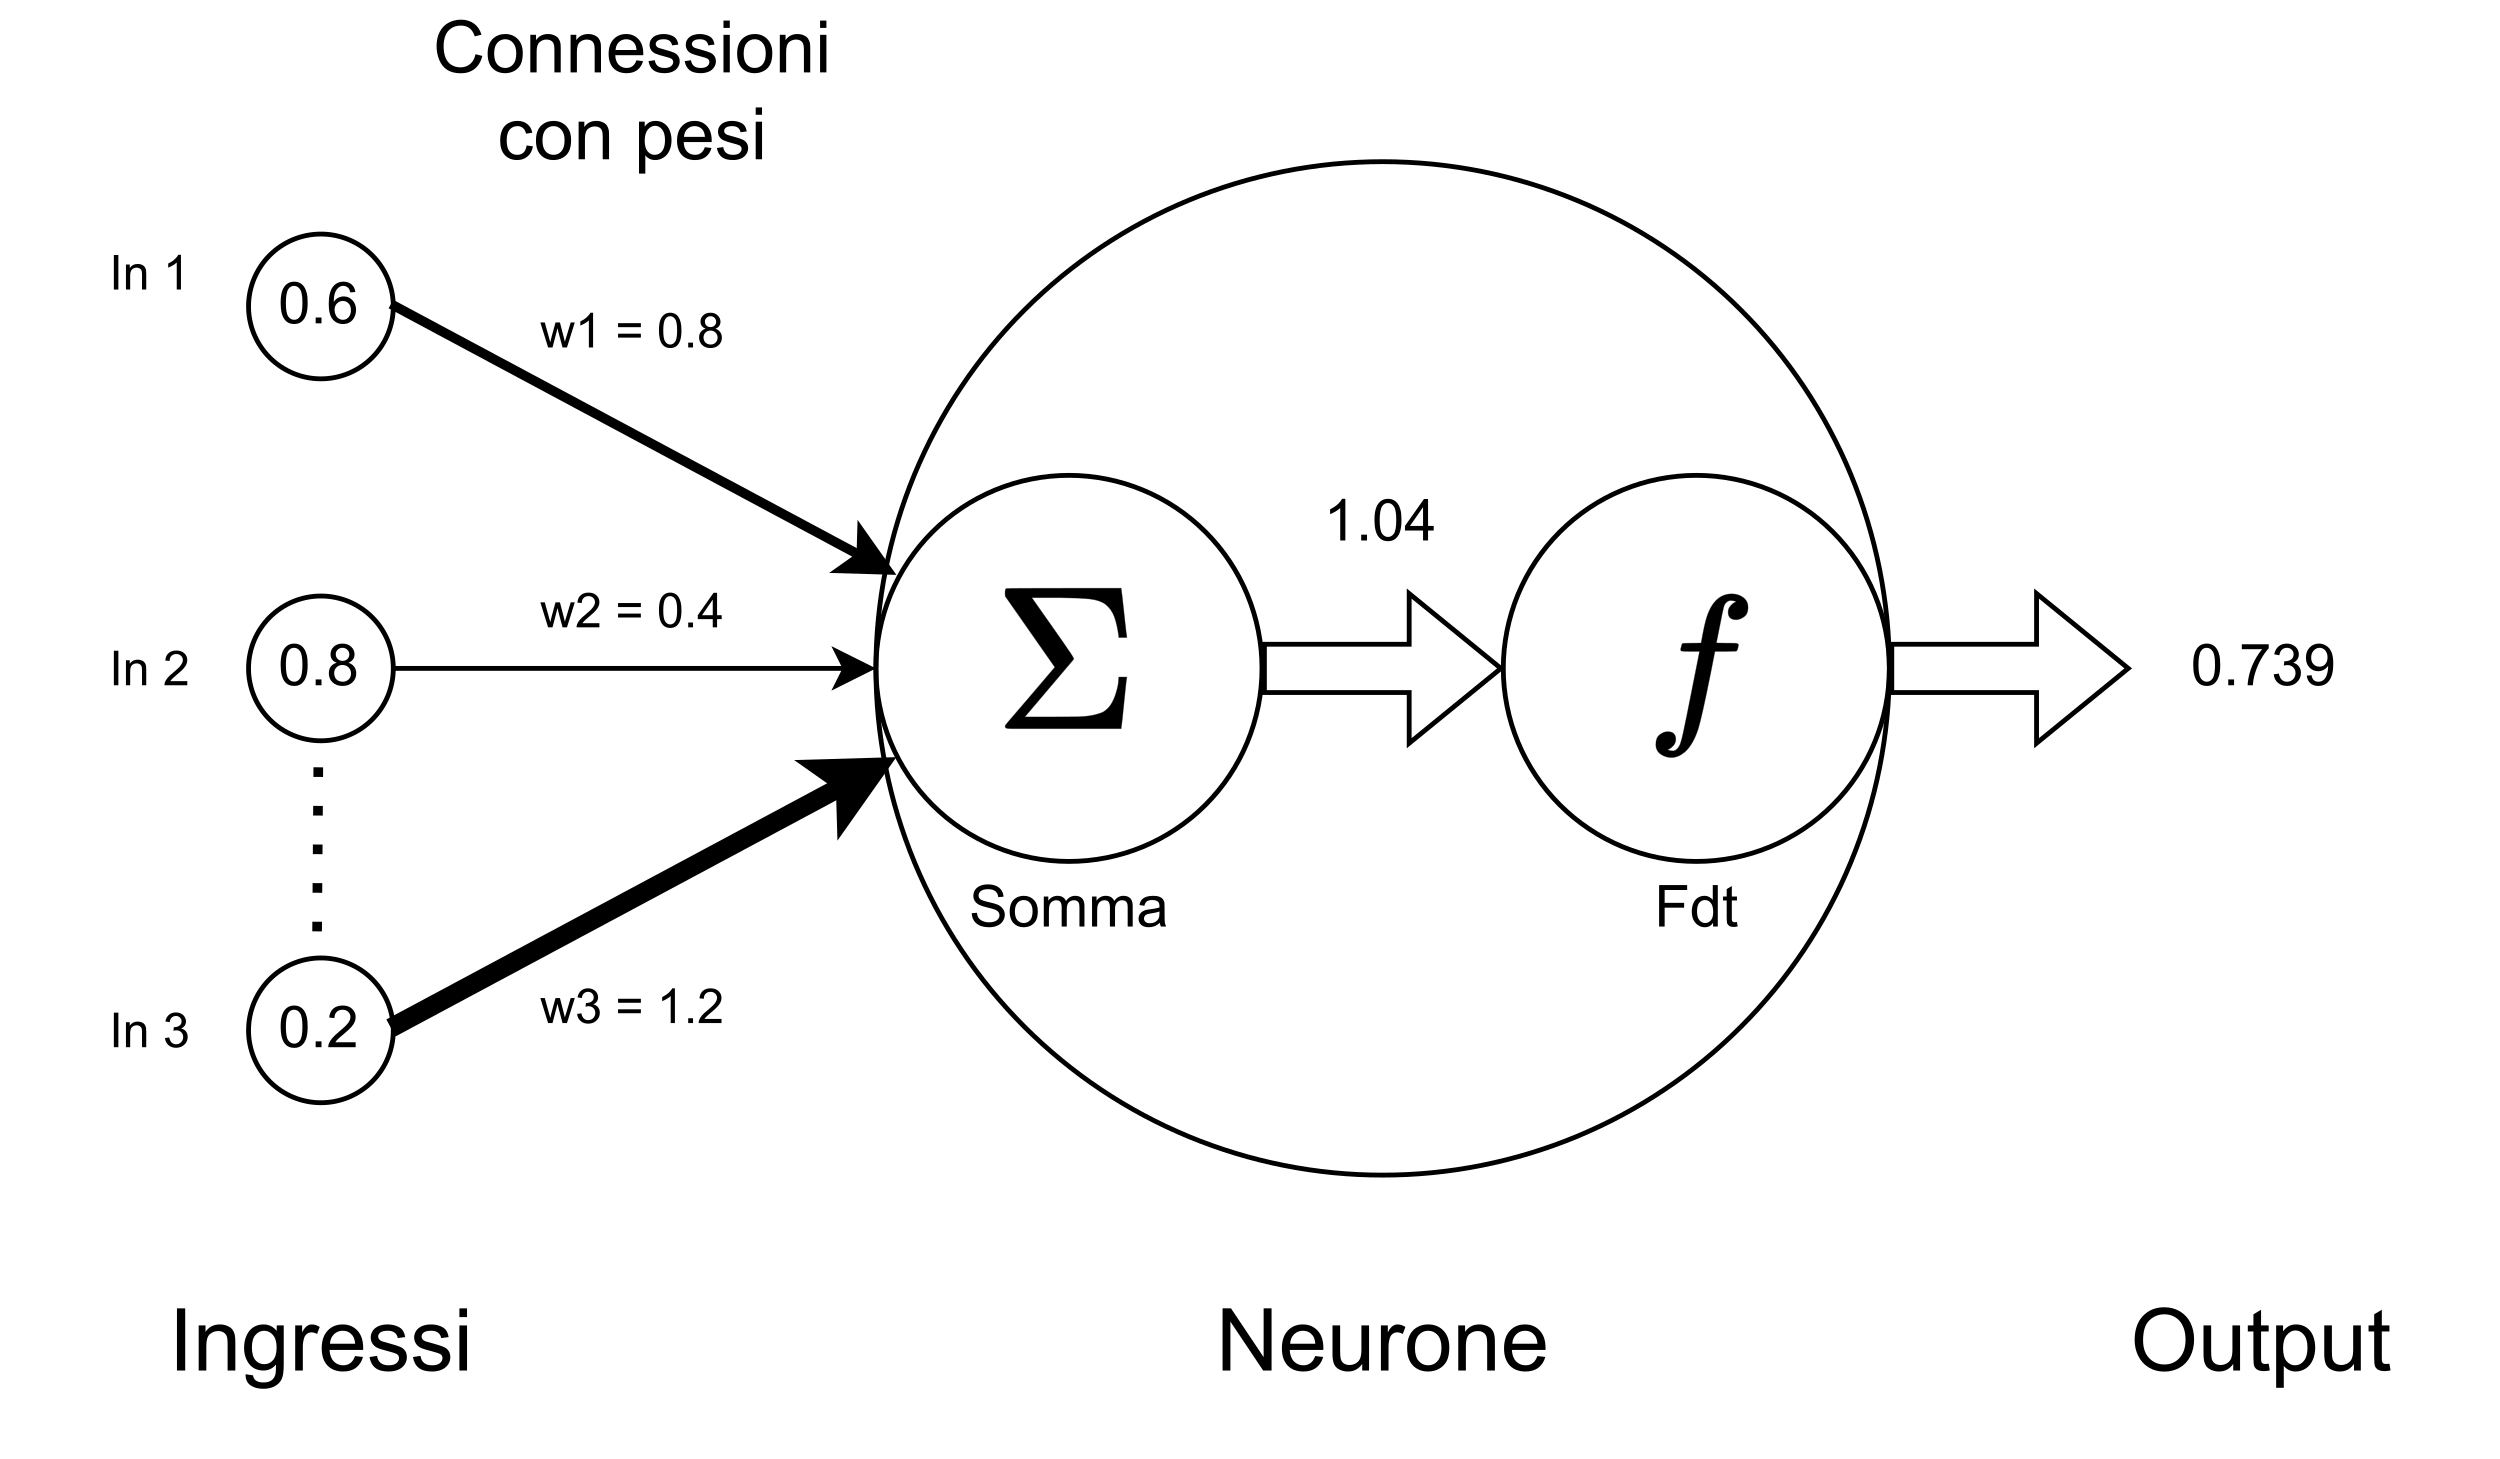 <?xml version="1.0" encoding="UTF-8" standalone="no"?>
<svg 
   width="389.04pt"
   height="227.04pt"
   viewBox="0 0 389.04 227.04"
   version="1.1"
   id="svg441"
   xmlns:xlink="http://www.w3.org/1999/xlink"
   xmlns="http://www.w3.org/2000/svg"
   xmlns:svg="http://www.w3.org/2000/svg" content="%3Cmxfile%20host%3D%22app.diagrams.net%22%20modified%3D%222023-04-06T17%3A20%3A06.839Z%22%20agent%3D%22Mozilla%2F5.0%20(X11%3B%20Linux%20x86_64)%20AppleWebKit%2F537.36%20(KHTML%2C%20like%20Gecko)%20Chrome%2F110.0.0.0%20Safari%2F537.36%22%20etag%3D%22RvldhrRMqm_hP2mPl5qM%22%20version%3D%2221.1.2%22%20type%3D%22google%22%3E%20%20%20%3Cdiagram%20name%3D%22Pagina-1%22%20id%3D%22_9pIZUtGUtQikQZfn3Zx%22%3E%20%20%20%20%20%3CmxGraphModel%20dx%3D%22989%22%20dy%3D%22528%22%20grid%3D%221%22%20gridSize%3D%2210%22%20guides%3D%221%22%20tooltips%3D%221%22%20connect%3D%221%22%20arrows%3D%221%22%20fold%3D%221%22%20page%3D%220%22%20pageScale%3D%221%22%20pageWidth%3D%22827%22%20pageHeight%3D%221169%22%20math%3D%221%22%20shadow%3D%220%22%3E%20%20%20%20%20%20%20%3Croot%3E%20%20%20%20%20%20%20%20%20%3CmxCell%20id%3D%220%22%20%2F%3E%20%20%20%20%20%20%20%20%20%3CmxCell%20id%3D%221%22%20parent%3D%220%22%20%2F%3E%20%20%20%20%20%20%20%20%20%3CmxCell%20id%3D%22PlYO4qoSzIcKVanNOpFS-42%22%20value%3D%22%22%20style%3D%22ellipse%3BwhiteSpace%3Dwrap%3Bhtml%3D1%3Baspect%3Dfixed%3BfillColor%3Dnone%3BverticalAlign%3Dmiddle%3B%22%20vertex%3D%221%22%20parent%3D%221%22%3E%20%20%20%20%20%20%20%20%20%20%20%3CmxGeometry%20x%3D%22260%22%20y%3D%22125%22%20width%3D%22210%22%20height%3D%22210%22%20as%3D%22geometry%22%20%2F%3E%20%20%20%20%20%20%20%20%20%3C%2FmxCell%3E%20%20%20%20%20%20%20%20%20%3CmxCell%20id%3D%22PlYO4qoSzIcKVanNOpFS-2%22%20value%3D%22%22%20style%3D%22ellipse%3BwhiteSpace%3Dwrap%3Bhtml%3D1%3Baspect%3Dfixed%3BfillColor%3Dnone%3B%22%20vertex%3D%221%22%20parent%3D%221%22%3E%20%20%20%20%20%20%20%20%20%20%20%3CmxGeometry%20x%3D%22260%22%20y%3D%22190%22%20width%3D%2280%22%20height%3D%2280%22%20as%3D%22geometry%22%20%2F%3E%20%20%20%20%20%20%20%20%20%3C%2FmxCell%3E%20%20%20%20%20%20%20%20%20%3CmxCell%20id%3D%22PlYO4qoSzIcKVanNOpFS-3%22%20value%3D%22%22%20style%3D%22ellipse%3BwhiteSpace%3Dwrap%3Bhtml%3D1%3Baspect%3Dfixed%3BfillColor%3Dnone%3B%22%20vertex%3D%221%22%20parent%3D%221%22%3E%20%20%20%20%20%20%20%20%20%20%20%3CmxGeometry%20x%3D%22390%22%20y%3D%22190%22%20width%3D%2280%22%20height%3D%2280%22%20as%3D%22geometry%22%20%2F%3E%20%20%20%20%20%20%20%20%20%3C%2FmxCell%3E%20%20%20%20%20%20%20%20%20%3CmxCell%20id%3D%22PlYO4qoSzIcKVanNOpFS-6%22%20value%3D%22%24%24%5CSigma%24%24%22%20style%3D%22text%3BstrokeColor%3Dnone%3Balign%3Dcenter%3BfillColor%3Dnone%3Bhtml%3D1%3BverticalAlign%3Dmiddle%3BwhiteSpace%3Dwrap%3Brounded%3D0%3BfontSize%3D35%3B%22%20vertex%3D%221%22%20parent%3D%221%22%3E%20%20%20%20%20%20%20%20%20%20%20%3CmxGeometry%20x%3D%22275%22%20y%3D%22205%22%20width%3D%2250%22%20height%3D%2250%22%20as%3D%22geometry%22%20%2F%3E%20%20%20%20%20%20%20%20%20%3C%2FmxCell%3E%20%20%20%20%20%20%20%20%20%3CmxCell%20id%3D%22PlYO4qoSzIcKVanNOpFS-7%22%20value%3D%22%24%24f%24%24%22%20style%3D%22text%3BstrokeColor%3Dnone%3Balign%3Dcenter%3BfillColor%3Dnone%3Bhtml%3D1%3BverticalAlign%3Dmiddle%3BwhiteSpace%3Dwrap%3Brounded%3D0%3BfontSize%3D32%3BfontStyle%3D0%22%20vertex%3D%221%22%20parent%3D%221%22%3E%20%20%20%20%20%20%20%20%20%20%20%3CmxGeometry%20x%3D%22402.5%22%20y%3D%22202.5%22%20width%3D%2255%22%20height%3D%2255%22%20as%3D%22geometry%22%20%2F%3E%20%20%20%20%20%20%20%20%20%3C%2FmxCell%3E%20%20%20%20%20%20%20%20%20%3CmxCell%20id%3D%22PlYO4qoSzIcKVanNOpFS-8%22%20value%3D%22%22%20style%3D%22shape%3DflexArrow%3BendArrow%3Dclassic%3Bhtml%3D1%3Brounded%3D0%3BexitX%3D1%3BexitY%3D0.5%3BexitDx%3D0%3BexitDy%3D0%3BentryX%3D0%3BentryY%3D0.5%3BentryDx%3D0%3BentryDy%3D0%3B%22%20edge%3D%221%22%20parent%3D%221%22%20source%3D%22PlYO4qoSzIcKVanNOpFS-2%22%20target%3D%22PlYO4qoSzIcKVanNOpFS-3%22%3E%20%20%20%20%20%20%20%20%20%20%20%3CmxGeometry%20width%3D%2250%22%20height%3D%2250%22%20relative%3D%221%22%20as%3D%22geometry%22%3E%20%20%20%20%20%20%20%20%20%20%20%20%20%3CmxPoint%20x%3D%22380%22%20y%3D%22300%22%20as%3D%22sourcePoint%22%20%2F%3E%20%20%20%20%20%20%20%20%20%20%20%20%20%3CmxPoint%20x%3D%22430%22%20y%3D%22250%22%20as%3D%22targetPoint%22%20%2F%3E%20%20%20%20%20%20%20%20%20%20%20%3C%2FmxGeometry%3E%20%20%20%20%20%20%20%20%20%3C%2FmxCell%3E%20%20%20%20%20%20%20%20%20%3CmxCell%20id%3D%22PlYO4qoSzIcKVanNOpFS-10%22%20value%3D%22%22%20style%3D%22ellipse%3BwhiteSpace%3Dwrap%3Bhtml%3D1%3Baspect%3Dfixed%3BfillColor%3Dnone%3B%22%20vertex%3D%221%22%20parent%3D%221%22%3E%20%20%20%20%20%20%20%20%20%20%20%3CmxGeometry%20x%3D%22130%22%20y%3D%22215%22%20width%3D%2230%22%20height%3D%2230%22%20as%3D%22geometry%22%20%2F%3E%20%20%20%20%20%20%20%20%20%3C%2FmxCell%3E%20%20%20%20%20%20%20%20%20%3CmxCell%20id%3D%22PlYO4qoSzIcKVanNOpFS-11%22%20value%3D%22%22%20style%3D%22ellipse%3BwhiteSpace%3Dwrap%3Bhtml%3D1%3Baspect%3Dfixed%3BfillColor%3Dnone%3B%22%20vertex%3D%221%22%20parent%3D%221%22%3E%20%20%20%20%20%20%20%20%20%20%20%3CmxGeometry%20x%3D%22130%22%20y%3D%22290%22%20width%3D%2230%22%20height%3D%2230%22%20as%3D%22geometry%22%20%2F%3E%20%20%20%20%20%20%20%20%20%3C%2FmxCell%3E%20%20%20%20%20%20%20%20%20%3CmxCell%20id%3D%22PlYO4qoSzIcKVanNOpFS-12%22%20value%3D%22%22%20style%3D%22ellipse%3BwhiteSpace%3Dwrap%3Bhtml%3D1%3Baspect%3Dfixed%3BfillColor%3Dnone%3B%22%20vertex%3D%221%22%20parent%3D%221%22%3E%20%20%20%20%20%20%20%20%20%20%20%3CmxGeometry%20x%3D%22130%22%20y%3D%22140%22%20width%3D%2230%22%20height%3D%2230%22%20as%3D%22geometry%22%20%2F%3E%20%20%20%20%20%20%20%20%20%3C%2FmxCell%3E%20%20%20%20%20%20%20%20%20%3CmxCell%20id%3D%22PlYO4qoSzIcKVanNOpFS-14%22%20value%3D%22%22%20style%3D%22endArrow%3Dnone%3Bdashed%3D1%3Bhtml%3D1%3BdashPattern%3D1%203%3BstrokeWidth%3D2%3Brounded%3D0%3BentryX%3D0.5%3BentryY%3D1%3BentryDx%3D0%3BentryDy%3D0%3B%22%20edge%3D%221%22%20parent%3D%221%22%20target%3D%22PlYO4qoSzIcKVanNOpFS-10%22%3E%20%20%20%20%20%20%20%20%20%20%20%3CmxGeometry%20width%3D%2250%22%20height%3D%2250%22%20relative%3D%221%22%20as%3D%22geometry%22%3E%20%20%20%20%20%20%20%20%20%20%20%20%20%3CmxPoint%20x%3D%22144.71%22%20y%3D%22285%22%20as%3D%22sourcePoint%22%20%2F%3E%20%20%20%20%20%20%20%20%20%20%20%20%20%3CmxPoint%20x%3D%22144.71%22%20y%3D%22255%22%20as%3D%22targetPoint%22%20%2F%3E%20%20%20%20%20%20%20%20%20%20%20%3C%2FmxGeometry%3E%20%20%20%20%20%20%20%20%20%3C%2FmxCell%3E%20%20%20%20%20%20%20%20%20%3CmxCell%20id%3D%22PlYO4qoSzIcKVanNOpFS-20%22%20value%3D%22%22%20style%3D%22endArrow%3Dclassic%3Bhtml%3D1%3Brounded%3D0%3BentryX%3D0%3BentryY%3D0.5%3BentryDx%3D0%3BentryDy%3D0%3BexitX%3D1%3BexitY%3D0.5%3BexitDx%3D0%3BexitDy%3D0%3BstrokeWidth%3D1%3B%22%20edge%3D%221%22%20parent%3D%221%22%20source%3D%22PlYO4qoSzIcKVanNOpFS-10%22%20target%3D%22PlYO4qoSzIcKVanNOpFS-2%22%3E%20%20%20%20%20%20%20%20%20%20%20%3CmxGeometry%20width%3D%2250%22%20height%3D%2250%22%20relative%3D%221%22%20as%3D%22geometry%22%3E%20%20%20%20%20%20%20%20%20%20%20%20%20%3CmxPoint%20x%3D%22210%22%20y%3D%22255%22%20as%3D%22sourcePoint%22%20%2F%3E%20%20%20%20%20%20%20%20%20%20%20%20%20%3CmxPoint%20x%3D%22280%22%20y%3D%22330%22%20as%3D%22targetPoint%22%20%2F%3E%20%20%20%20%20%20%20%20%20%20%20%3C%2FmxGeometry%3E%20%20%20%20%20%20%20%20%20%3C%2FmxCell%3E%20%20%20%20%20%20%20%20%20%3CmxCell%20id%3D%22PlYO4qoSzIcKVanNOpFS-21%22%20value%3D%22%22%20style%3D%22endArrow%3Dclassic%3Bhtml%3D1%3Brounded%3D0%3BexitX%3D1%3BexitY%3D0.5%3BexitDx%3D0%3BexitDy%3D0%3BstrokeWidth%3D4%3B%22%20edge%3D%221%22%20parent%3D%221%22%20source%3D%22PlYO4qoSzIcKVanNOpFS-11%22%20target%3D%22PlYO4qoSzIcKVanNOpFS-2%22%3E%20%20%20%20%20%20%20%20%20%20%20%3CmxGeometry%20width%3D%2250%22%20height%3D%2250%22%20relative%3D%221%22%20as%3D%22geometry%22%3E%20%20%20%20%20%20%20%20%20%20%20%20%20%3CmxPoint%20x%3D%22240%22%20y%3D%22310%22%20as%3D%22sourcePoint%22%20%2F%3E%20%20%20%20%20%20%20%20%20%20%20%20%20%3CmxPoint%20x%3D%22310%22%20y%3D%22385%22%20as%3D%22targetPoint%22%20%2F%3E%20%20%20%20%20%20%20%20%20%20%20%3C%2FmxGeometry%3E%20%20%20%20%20%20%20%20%20%3C%2FmxCell%3E%20%20%20%20%20%20%20%20%20%3CmxCell%20id%3D%22PlYO4qoSzIcKVanNOpFS-26%22%20value%3D%22%22%20style%3D%22endArrow%3Dclassic%3Bhtml%3D1%3Brounded%3D0%3BexitX%3D1%3BexitY%3D0.5%3BexitDx%3D0%3BexitDy%3D0%3BstrokeWidth%3D2%3B%22%20edge%3D%221%22%20parent%3D%221%22%20source%3D%22PlYO4qoSzIcKVanNOpFS-12%22%20target%3D%22PlYO4qoSzIcKVanNOpFS-2%22%3E%20%20%20%20%20%20%20%20%20%20%20%3CmxGeometry%20width%3D%2250%22%20height%3D%2250%22%20relative%3D%221%22%20as%3D%22geometry%22%3E%20%20%20%20%20%20%20%20%20%20%20%20%20%3CmxPoint%20x%3D%22220%22%20y%3D%22185%22%20as%3D%22sourcePoint%22%20%2F%3E%20%20%20%20%20%20%20%20%20%20%20%20%20%3CmxPoint%20x%3D%22290%22%20y%3D%22260%22%20as%3D%22targetPoint%22%20%2F%3E%20%20%20%20%20%20%20%20%20%20%20%3C%2FmxGeometry%3E%20%20%20%20%20%20%20%20%20%3C%2FmxCell%3E%20%20%20%20%20%20%20%20%20%3CmxCell%20id%3D%22PlYO4qoSzIcKVanNOpFS-28%22%20value%3D%22%22%20style%3D%22shape%3DflexArrow%3BendArrow%3Dclassic%3Bhtml%3D1%3Brounded%3D0%3BexitX%3D1%3BexitY%3D0.5%3BexitDx%3D0%3BexitDy%3D0%3B%22%20edge%3D%221%22%20parent%3D%221%22%20source%3D%22PlYO4qoSzIcKVanNOpFS-3%22%3E%20%20%20%20%20%20%20%20%20%20%20%3CmxGeometry%20width%3D%2250%22%20height%3D%2250%22%20relative%3D%221%22%20as%3D%22geometry%22%3E%20%20%20%20%20%20%20%20%20%20%20%20%20%3CmxPoint%20x%3D%22500%22%20y%3D%22240%22%20as%3D%22sourcePoint%22%20%2F%3E%20%20%20%20%20%20%20%20%20%20%20%20%20%3CmxPoint%20x%3D%22520%22%20y%3D%22230%22%20as%3D%22targetPoint%22%20%2F%3E%20%20%20%20%20%20%20%20%20%20%20%3C%2FmxGeometry%3E%20%20%20%20%20%20%20%20%20%3C%2FmxCell%3E%20%20%20%20%20%20%20%20%20%3CmxCell%20id%3D%22PlYO4qoSzIcKVanNOpFS-29%22%20value%3D%22%26lt%3Bfont%20style%3D%26quot%3Bfont-size%3A%2010px%3B%26quot%3B%26gt%3BIn%201%26lt%3Bbr%26gt%3B%26lt%3Bbr%26gt%3B%26lt%3B%2Ffont%26gt%3B%22%20style%3D%22text%3BstrokeColor%3Dnone%3Balign%3Dcenter%3BfillColor%3Dnone%3Bhtml%3D1%3BverticalAlign%3Dmiddle%3BwhiteSpace%3Dwrap%3Brounded%3D0%3B%22%20vertex%3D%221%22%20parent%3D%221%22%3E%20%20%20%20%20%20%20%20%20%20%20%3CmxGeometry%20x%3D%2280%22%20y%3D%22140%22%20width%3D%2260%22%20height%3D%2230%22%20as%3D%22geometry%22%20%2F%3E%20%20%20%20%20%20%20%20%20%3C%2FmxCell%3E%20%20%20%20%20%20%20%20%20%3CmxCell%20id%3D%22PlYO4qoSzIcKVanNOpFS-30%22%20value%3D%22In%202%22%20style%3D%22text%3BstrokeColor%3Dnone%3Balign%3Dcenter%3BfillColor%3Dnone%3Bhtml%3D1%3BverticalAlign%3Dmiddle%3BwhiteSpace%3Dwrap%3Brounded%3D0%3BfontSize%3D10%3B%22%20vertex%3D%221%22%20parent%3D%221%22%3E%20%20%20%20%20%20%20%20%20%20%20%3CmxGeometry%20x%3D%2280%22%20y%3D%22215%22%20width%3D%2260%22%20height%3D%2230%22%20as%3D%22geometry%22%20%2F%3E%20%20%20%20%20%20%20%20%20%3C%2FmxCell%3E%20%20%20%20%20%20%20%20%20%3CmxCell%20id%3D%22PlYO4qoSzIcKVanNOpFS-31%22%20value%3D%22In%203%22%20style%3D%22text%3BstrokeColor%3Dnone%3Balign%3Dcenter%3BfillColor%3Dnone%3Bhtml%3D1%3BverticalAlign%3Dmiddle%3BwhiteSpace%3Dwrap%3Brounded%3D0%3BfontSize%3D10%3B%22%20vertex%3D%221%22%20parent%3D%221%22%3E%20%20%20%20%20%20%20%20%20%20%20%3CmxGeometry%20x%3D%2280%22%20y%3D%22290%22%20width%3D%2260%22%20height%3D%2230%22%20as%3D%22geometry%22%20%2F%3E%20%20%20%20%20%20%20%20%20%3C%2FmxCell%3E%20%20%20%20%20%20%20%20%20%3CmxCell%20id%3D%22PlYO4qoSzIcKVanNOpFS-32%22%20value%3D%220.6%22%20style%3D%22text%3BstrokeColor%3Dnone%3Balign%3Dcenter%3BfillColor%3Dnone%3Bhtml%3D1%3BverticalAlign%3Dmiddle%3BwhiteSpace%3Dwrap%3Brounded%3D0%3B%22%20vertex%3D%221%22%20parent%3D%221%22%3E%20%20%20%20%20%20%20%20%20%20%20%3CmxGeometry%20x%3D%22130%22%20y%3D%22145%22%20width%3D%2230%22%20height%3D%2220%22%20as%3D%22geometry%22%20%2F%3E%20%20%20%20%20%20%20%20%20%3C%2FmxCell%3E%20%20%20%20%20%20%20%20%20%3CmxCell%20id%3D%22PlYO4qoSzIcKVanNOpFS-33%22%20value%3D%220.8%22%20style%3D%22text%3BstrokeColor%3Dnone%3Balign%3Dcenter%3BfillColor%3Dnone%3Bhtml%3D1%3BverticalAlign%3Dmiddle%3BwhiteSpace%3Dwrap%3Brounded%3D0%3B%22%20vertex%3D%221%22%20parent%3D%221%22%3E%20%20%20%20%20%20%20%20%20%20%20%3CmxGeometry%20x%3D%22130%22%20y%3D%22220%22%20width%3D%2230%22%20height%3D%2220%22%20as%3D%22geometry%22%20%2F%3E%20%20%20%20%20%20%20%20%20%3C%2FmxCell%3E%20%20%20%20%20%20%20%20%20%3CmxCell%20id%3D%22PlYO4qoSzIcKVanNOpFS-34%22%20value%3D%220.2%22%20style%3D%22text%3BstrokeColor%3Dnone%3Balign%3Dcenter%3BfillColor%3Dnone%3Bhtml%3D1%3BverticalAlign%3Dmiddle%3BwhiteSpace%3Dwrap%3Brounded%3D0%3B%22%20vertex%3D%221%22%20parent%3D%221%22%3E%20%20%20%20%20%20%20%20%20%20%20%3CmxGeometry%20x%3D%22130%22%20y%3D%22295%22%20width%3D%2230%22%20height%3D%2220%22%20as%3D%22geometry%22%20%2F%3E%20%20%20%20%20%20%20%20%20%3C%2FmxCell%3E%20%20%20%20%20%20%20%20%20%3CmxCell%20id%3D%22PlYO4qoSzIcKVanNOpFS-36%22%20value%3D%22%26lt%3Bfont%20style%3D%26quot%3Bfont-size%3A%2010px%3B%26quot%3B%26gt%3Bw1%20%3D%200.8%26lt%3Bbr%26gt%3B%26lt%3B%2Ffont%26gt%3B%22%20style%3D%22text%3BstrokeColor%3Dnone%3Balign%3Dcenter%3BfillColor%3Dnone%3Bhtml%3D1%3BverticalAlign%3Dmiddle%3BwhiteSpace%3Dwrap%3Brounded%3D0%3B%22%20vertex%3D%221%22%20parent%3D%221%22%3E%20%20%20%20%20%20%20%20%20%20%20%3CmxGeometry%20x%3D%22180%22%20y%3D%22145%22%20width%3D%2260%22%20height%3D%2230%22%20as%3D%22geometry%22%20%2F%3E%20%20%20%20%20%20%20%20%20%3C%2FmxCell%3E%20%20%20%20%20%20%20%20%20%3CmxCell%20id%3D%22PlYO4qoSzIcKVanNOpFS-37%22%20value%3D%22%26lt%3Bfont%20style%3D%26quot%3Bfont-size%3A%2010px%3B%26quot%3B%26gt%3Bw2%20%3D%200.4%26lt%3Bbr%26gt%3B%26lt%3B%2Ffont%26gt%3B%22%20style%3D%22text%3BstrokeColor%3Dnone%3Balign%3Dcenter%3BfillColor%3Dnone%3Bhtml%3D1%3BverticalAlign%3Dmiddle%3BwhiteSpace%3Dwrap%3Brounded%3D0%3B%22%20vertex%3D%221%22%20parent%3D%221%22%3E%20%20%20%20%20%20%20%20%20%20%20%3CmxGeometry%20x%3D%22180%22%20y%3D%22202.5%22%20width%3D%2260%22%20height%3D%2230%22%20as%3D%22geometry%22%20%2F%3E%20%20%20%20%20%20%20%20%20%3C%2FmxCell%3E%20%20%20%20%20%20%20%20%20%3CmxCell%20id%3D%22PlYO4qoSzIcKVanNOpFS-38%22%20value%3D%22%26lt%3Bfont%20style%3D%26quot%3Bfont-size%3A%2010px%3B%26quot%3B%26gt%3Bw3%20%3D%201.2%26lt%3Bbr%26gt%3B%26lt%3B%2Ffont%26gt%3B%22%20style%3D%22text%3BstrokeColor%3Dnone%3Balign%3Dcenter%3BfillColor%3Dnone%3Bhtml%3D1%3BverticalAlign%3Dmiddle%3BwhiteSpace%3Dwrap%3Brounded%3D0%3B%22%20vertex%3D%221%22%20parent%3D%221%22%3E%20%20%20%20%20%20%20%20%20%20%20%3CmxGeometry%20x%3D%22180%22%20y%3D%22285%22%20width%3D%2260%22%20height%3D%2230%22%20as%3D%22geometry%22%20%2F%3E%20%20%20%20%20%20%20%20%20%3C%2FmxCell%3E%20%20%20%20%20%20%20%20%20%3CmxCell%20id%3D%22PlYO4qoSzIcKVanNOpFS-39%22%20value%3D%22%26lt%3Bfont%20style%3D%26quot%3Bfont-size%3A%2010px%3B%26quot%3B%26gt%3B%26lt%3Bbr%26gt%3B%26lt%3B%2Ffont%26gt%3B%22%20style%3D%22text%3BstrokeColor%3Dnone%3Balign%3Dcenter%3BfillColor%3Dnone%3Bhtml%3D1%3BverticalAlign%3Dmiddle%3BwhiteSpace%3Dwrap%3Brounded%3D0%3B%22%20vertex%3D%221%22%20parent%3D%221%22%3E%20%20%20%20%20%20%20%20%20%20%20%3CmxGeometry%20x%3D%22340%22%20y%3D%22140%22%20width%3D%2260%22%20height%3D%2230%22%20as%3D%22geometry%22%20%2F%3E%20%20%20%20%20%20%20%20%20%3C%2FmxCell%3E%20%20%20%20%20%20%20%20%20%3CmxCell%20id%3D%22PlYO4qoSzIcKVanNOpFS-40%22%20value%3D%221.04%22%20style%3D%22text%3BstrokeColor%3Dnone%3Balign%3Dcenter%3BfillColor%3Dnone%3Bhtml%3D1%3BverticalAlign%3Dmiddle%3BwhiteSpace%3Dwrap%3Brounded%3D0%3B%22%20vertex%3D%221%22%20parent%3D%221%22%3E%20%20%20%20%20%20%20%20%20%20%20%3CmxGeometry%20x%3D%22350%22%20y%3D%22190%22%20width%3D%2230%22%20height%3D%2220%22%20as%3D%22geometry%22%20%2F%3E%20%20%20%20%20%20%20%20%20%3C%2FmxCell%3E%20%20%20%20%20%20%20%20%20%3CmxCell%20id%3D%22PlYO4qoSzIcKVanNOpFS-43%22%20value%3D%22Ingressi%22%20style%3D%22text%3BstrokeColor%3Dnone%3Balign%3Dcenter%3BfillColor%3Dnone%3Bhtml%3D1%3BverticalAlign%3Dmiddle%3BwhiteSpace%3Dwrap%3Brounded%3D0%3BfontSize%3D18%3B%22%20vertex%3D%221%22%20parent%3D%221%22%3E%20%20%20%20%20%20%20%20%20%20%20%3CmxGeometry%20x%3D%2297.5%22%20y%3D%22350%22%20width%3D%2295%22%20height%3D%2240%22%20as%3D%22geometry%22%20%2F%3E%20%20%20%20%20%20%20%20%20%3C%2FmxCell%3E%20%20%20%20%20%20%20%20%20%3CmxCell%20id%3D%22PlYO4qoSzIcKVanNOpFS-44%22%20value%3D%22Neurone%22%20style%3D%22text%3BstrokeColor%3Dnone%3Balign%3Dcenter%3BfillColor%3Dnone%3Bhtml%3D1%3BverticalAlign%3Dmiddle%3BwhiteSpace%3Dwrap%3Brounded%3D0%3BfontSize%3D18%3B%22%20vertex%3D%221%22%20parent%3D%221%22%3E%20%20%20%20%20%20%20%20%20%20%20%3CmxGeometry%20x%3D%22317.5%22%20y%3D%22350%22%20width%3D%2295%22%20height%3D%2240%22%20as%3D%22geometry%22%20%2F%3E%20%20%20%20%20%20%20%20%20%3C%2FmxCell%3E%20%20%20%20%20%20%20%20%20%3CmxCell%20id%3D%22PlYO4qoSzIcKVanNOpFS-45%22%20value%3D%22Somma%22%20style%3D%22text%3BstrokeColor%3Dnone%3Balign%3Dcenter%3BfillColor%3Dnone%3Bhtml%3D1%3BverticalAlign%3Dmiddle%3BwhiteSpace%3Dwrap%3Brounded%3D0%3BfontSize%3D12%3B%22%20vertex%3D%221%22%20parent%3D%221%22%3E%20%20%20%20%20%20%20%20%20%20%20%3CmxGeometry%20x%3D%22262.5%22%20y%3D%22265%22%20width%3D%2275%22%20height%3D%2230%22%20as%3D%22geometry%22%20%2F%3E%20%20%20%20%20%20%20%20%20%3C%2FmxCell%3E%20%20%20%20%20%20%20%20%20%3CmxCell%20id%3D%22PlYO4qoSzIcKVanNOpFS-46%22%20value%3D%22Fdt%22%20style%3D%22text%3BstrokeColor%3Dnone%3Balign%3Dcenter%3BfillColor%3Dnone%3Bhtml%3D1%3BverticalAlign%3Dmiddle%3BwhiteSpace%3Dwrap%3Brounded%3D0%3BfontSize%3D12%3B%22%20vertex%3D%221%22%20parent%3D%221%22%3E%20%20%20%20%20%20%20%20%20%20%20%3CmxGeometry%20x%3D%22392.5%22%20y%3D%22265%22%20width%3D%2275%22%20height%3D%2230%22%20as%3D%22geometry%22%20%2F%3E%20%20%20%20%20%20%20%20%20%3C%2FmxCell%3E%20%20%20%20%20%20%20%20%20%3CmxCell%20id%3D%22PlYO4qoSzIcKVanNOpFS-47%22%20value%3D%22Output%22%20style%3D%22text%3BstrokeColor%3Dnone%3Balign%3Dcenter%3BfillColor%3Dnone%3Bhtml%3D1%3BverticalAlign%3Dmiddle%3BwhiteSpace%3Dwrap%3Brounded%3D0%3BfontSize%3D18%3B%22%20vertex%3D%221%22%20parent%3D%221%22%3E%20%20%20%20%20%20%20%20%20%20%20%3CmxGeometry%20x%3D%22500%22%20y%3D%22350%22%20width%3D%2295%22%20height%3D%2240%22%20as%3D%22geometry%22%20%2F%3E%20%20%20%20%20%20%20%20%20%3C%2FmxCell%3E%20%20%20%20%20%20%20%20%20%3CmxCell%20id%3D%22PlYO4qoSzIcKVanNOpFS-48%22%20value%3D%22Connessioni%26lt%3Bbr%26gt%3Bcon%20pesi%22%20style%3D%22text%3BstrokeColor%3Dnone%3Balign%3Dcenter%3BfillColor%3Dnone%3Bhtml%3D1%3BverticalAlign%3Dmiddle%3BwhiteSpace%3Dwrap%3Brounded%3D0%3BfontSize%3D15%3B%22%20vertex%3D%221%22%20parent%3D%221%22%3E%20%20%20%20%20%20%20%20%20%20%20%3CmxGeometry%20x%3D%22160%22%20y%3D%2295%22%20width%3D%22100%22%20height%3D%2230%22%20as%3D%22geometry%22%20%2F%3E%20%20%20%20%20%20%20%20%20%3C%2FmxCell%3E%20%20%20%20%20%20%20%20%20%3CmxCell%20id%3D%22PlYO4qoSzIcKVanNOpFS-53%22%20value%3D%220.739%22%20style%3D%22text%3BstrokeColor%3Dnone%3Balign%3Dcenter%3BfillColor%3Dnone%3Bhtml%3D1%3BverticalAlign%3Dmiddle%3BwhiteSpace%3Dwrap%3Brounded%3D0%3B%22%20vertex%3D%221%22%20parent%3D%221%22%3E%20%20%20%20%20%20%20%20%20%20%20%3CmxGeometry%20x%3D%22532.5%22%20y%3D%22220%22%20width%3D%2230%22%20height%3D%2220%22%20as%3D%22geometry%22%20%2F%3E%20%20%20%20%20%20%20%20%20%3C%2FmxCell%3E%20%20%20%20%20%20%20%3C%2Froot%3E%20%20%20%20%20%3C%2FmxGraphModel%3E%20%20%20%3C%2Fdiagram%3E%20%3C%2Fmxfile%3E%20">
  <defs
     id="defs165">
    <g
       id="g163">
      <g
         id="glyph-0-0">
        <path
           d="M 0.938 0 L 0.938 -4.703 L 4.703 -4.703 L 4.703 0 Z M 1.062 -0.125 L 4.578 -0.125 L 4.578 -4.578 L 1.062 -4.578 Z M 1.062 -0.125 "
           id="path2" />
      </g>
      <g
         id="glyph-0-1">
        <path
           d="M 0.703 0 L 0.703 -5.375 L 1.406 -5.375 L 1.406 0 Z M 0.703 0 "
           id="path5" />
      </g>
      <g
         id="glyph-0-2">
        <path
           d="M 0.5 0 L 0.5 -3.891 L 1.094 -3.891 L 1.094 -3.344 C 1.375 -3.77 1.785 -3.984 2.328 -3.984 C 2.566 -3.984 2.781 -3.941 2.969 -3.859 C 3.164 -3.773 3.312 -3.664 3.406 -3.531 C 3.508 -3.395 3.582 -3.227 3.625 -3.031 C 3.645 -2.914 3.656 -2.703 3.656 -2.391 L 3.656 0 L 3 0 L 3 -2.375 C 3 -2.645 2.973 -2.844 2.922 -2.969 C 2.867 -3.102 2.773 -3.207 2.641 -3.281 C 2.516 -3.363 2.363 -3.406 2.188 -3.406 C 1.906 -3.406 1.66 -3.316 1.453 -3.141 C 1.254 -2.961 1.156 -2.625 1.156 -2.125 L 1.156 0 Z M 0.5 0 "
           id="path8" />
      </g>
      <g
         id="glyph-0-3" />
      <g
         id="glyph-0-4">
        <path
           d="M 2.797 0 L 2.141 0 L 2.141 -4.203 C 1.984 -4.055 1.773 -3.906 1.516 -3.75 C 1.254 -3.602 1.02 -3.488 0.812 -3.406 L 0.812 -4.047 C 1.188 -4.223 1.508 -4.43 1.781 -4.672 C 2.062 -4.922 2.258 -5.164 2.375 -5.406 L 2.797 -5.406 Z M 2.797 0 "
           id="path12" />
      </g>
      <g
         id="glyph-0-5">
        <path
           d="M 3.781 -0.641 L 3.781 0 L 0.234 0 C 0.223 -0.156 0.242 -0.305 0.297 -0.453 C 0.391 -0.703 0.535 -0.941 0.734 -1.172 C 0.93 -1.41 1.223 -1.68 1.609 -1.984 C 2.191 -2.461 2.582 -2.844 2.781 -3.125 C 2.988 -3.406 3.094 -3.672 3.094 -3.922 C 3.094 -4.18 3 -4.398 2.812 -4.578 C 2.625 -4.766 2.379 -4.859 2.078 -4.859 C 1.766 -4.859 1.508 -4.758 1.312 -4.562 C 1.125 -4.375 1.031 -4.113 1.031 -3.781 L 0.359 -3.844 C 0.398 -4.352 0.57 -4.738 0.875 -5 C 1.176 -5.27 1.582 -5.406 2.094 -5.406 C 2.613 -5.406 3.023 -5.258 3.328 -4.969 C 3.629 -4.688 3.781 -4.332 3.781 -3.906 C 3.781 -3.688 3.734 -3.473 3.641 -3.266 C 3.555 -3.066 3.41 -2.848 3.203 -2.609 C 3.004 -2.379 2.664 -2.066 2.188 -1.672 C 1.789 -1.336 1.535 -1.109 1.422 -0.984 C 1.305 -0.867 1.211 -0.754 1.141 -0.641 Z M 3.781 -0.641 "
           id="path15" />
      </g>
      <g
         id="glyph-0-6">
        <path
           d="M 0.312 -1.422 L 0.969 -1.516 C 1.051 -1.141 1.18 -0.867 1.359 -0.703 C 1.547 -0.535 1.77 -0.453 2.031 -0.453 C 2.344 -0.453 2.602 -0.555 2.812 -0.766 C 3.031 -0.984 3.141 -1.254 3.141 -1.578 C 3.141 -1.879 3.039 -2.129 2.844 -2.328 C 2.645 -2.523 2.391 -2.625 2.078 -2.625 C 1.953 -2.625 1.801 -2.598 1.625 -2.547 L 1.688 -3.125 C 1.727 -3.125 1.766 -3.125 1.797 -3.125 C 2.078 -3.125 2.328 -3.195 2.547 -3.344 C 2.773 -3.488 2.891 -3.711 2.891 -4.016 C 2.891 -4.254 2.805 -4.453 2.641 -4.609 C 2.484 -4.773 2.273 -4.859 2.016 -4.859 C 1.754 -4.859 1.535 -4.773 1.359 -4.609 C 1.191 -4.453 1.086 -4.211 1.047 -3.891 L 0.375 -4 C 0.457 -4.445 0.641 -4.789 0.922 -5.031 C 1.211 -5.281 1.57 -5.406 2 -5.406 C 2.289 -5.406 2.562 -5.344 2.812 -5.219 C 3.062 -5.094 3.25 -4.922 3.375 -4.703 C 3.508 -4.484 3.578 -4.25 3.578 -4 C 3.578 -3.77 3.516 -3.555 3.391 -3.359 C 3.266 -3.172 3.078 -3.02 2.828 -2.906 C 3.148 -2.832 3.398 -2.68 3.578 -2.453 C 3.754 -2.223 3.844 -1.938 3.844 -1.594 C 3.844 -1.125 3.672 -0.723 3.328 -0.391 C 2.984 -0.066 2.551 0.094 2.031 0.094 C 1.551 0.094 1.156 -0.047 0.844 -0.328 C 0.531 -0.609 0.352 -0.973 0.312 -1.422 Z M 0.312 -1.422 "
           id="path18" />
      </g>
      <g
         id="glyph-0-7">
        <path
           d="M 1.219 0 L 0.016 -3.891 L 0.703 -3.891 L 1.328 -1.641 L 1.562 -0.812 C 1.57 -0.852 1.633 -1.117 1.75 -1.609 L 2.375 -3.891 L 3.062 -3.891 L 3.641 -1.641 L 3.828 -0.891 L 4.062 -1.641 L 4.734 -3.891 L 5.375 -3.891 L 4.156 0 L 3.469 0 L 2.844 -2.328 L 2.688 -3 L 1.906 0 Z M 1.219 0 "
           id="path21" />
      </g>
      <g
         id="glyph-0-8">
        <path
           d="M 3.969 -3.156 L 0.422 -3.156 L 0.422 -3.781 L 3.969 -3.781 Z M 3.969 -1.531 L 0.422 -1.531 L 0.422 -2.141 L 3.969 -2.141 Z M 3.969 -1.531 "
           id="path24" />
      </g>
      <g
         id="glyph-0-9">
        <path
           d="M 0.312 -2.656 C 0.312 -3.289 0.375 -3.801 0.5 -4.188 C 0.633 -4.57 0.832 -4.867 1.094 -5.078 C 1.352 -5.297 1.676 -5.406 2.062 -5.406 C 2.352 -5.406 2.609 -5.344 2.828 -5.219 C 3.047 -5.102 3.223 -4.938 3.359 -4.719 C 3.504 -4.5 3.613 -4.234 3.688 -3.922 C 3.77 -3.609 3.812 -3.188 3.812 -2.656 C 3.812 -2.02 3.75 -1.508 3.625 -1.125 C 3.5 -0.738 3.305 -0.438 3.047 -0.219 C 2.785 -0.008 2.457 0.094 2.062 0.094 C 1.539 0.094 1.133 -0.094 0.844 -0.469 C 0.488 -0.914 0.312 -1.645 0.312 -2.656 Z M 0.984 -2.656 C 0.984 -1.77 1.086 -1.18 1.297 -0.891 C 1.504 -0.598 1.758 -0.453 2.062 -0.453 C 2.363 -0.453 2.617 -0.598 2.828 -0.891 C 3.035 -1.18 3.141 -1.77 3.141 -2.656 C 3.141 -3.539 3.035 -4.129 2.828 -4.422 C 2.617 -4.711 2.363 -4.859 2.062 -4.859 C 1.758 -4.859 1.516 -4.727 1.328 -4.469 C 1.098 -4.145 0.984 -3.539 0.984 -2.656 Z M 0.984 -2.656 "
           id="path27" />
      </g>
      <g
         id="glyph-0-10">
        <path
           d="M 0.688 0 L 0.688 -0.75 L 1.438 -0.75 L 1.438 0 Z M 0.688 0 "
           id="path30" />
      </g>
      <g
         id="glyph-0-11">
        <path
           d="M 1.328 -2.922 C 1.055 -3.016 0.852 -3.156 0.719 -3.344 C 0.582 -3.531 0.516 -3.754 0.516 -4.016 C 0.516 -4.41 0.656 -4.738 0.938 -5 C 1.219 -5.27 1.594 -5.406 2.062 -5.406 C 2.531 -5.406 2.906 -5.266 3.188 -4.984 C 3.477 -4.711 3.625 -4.383 3.625 -4 C 3.625 -3.75 3.555 -3.531 3.422 -3.344 C 3.297 -3.156 3.102 -3.016 2.844 -2.922 C 3.164 -2.805 3.41 -2.629 3.578 -2.391 C 3.754 -2.148 3.844 -1.863 3.844 -1.531 C 3.844 -1.07 3.68 -0.688 3.359 -0.375 C 3.035 -0.062 2.609 0.094 2.078 0.094 C 1.547 0.094 1.113 -0.062 0.781 -0.375 C 0.457 -0.688 0.297 -1.082 0.297 -1.562 C 0.297 -1.906 0.383 -2.191 0.562 -2.422 C 0.75 -2.66 1.004 -2.828 1.328 -2.922 Z M 1.203 -4.031 C 1.203 -3.781 1.281 -3.57 1.438 -3.406 C 1.602 -3.25 1.816 -3.172 2.078 -3.172 C 2.336 -3.172 2.547 -3.25 2.703 -3.406 C 2.867 -3.57 2.953 -3.77 2.953 -4 C 2.953 -4.238 2.867 -4.441 2.703 -4.609 C 2.535 -4.773 2.328 -4.859 2.078 -4.859 C 1.828 -4.859 1.617 -4.773 1.453 -4.609 C 1.285 -4.453 1.203 -4.258 1.203 -4.031 Z M 0.984 -1.547 C 0.984 -1.359 1.023 -1.176 1.109 -1 C 1.203 -0.82 1.336 -0.688 1.516 -0.594 C 1.691 -0.5 1.879 -0.453 2.078 -0.453 C 2.398 -0.453 2.66 -0.551 2.859 -0.75 C 3.066 -0.957 3.172 -1.219 3.172 -1.531 C 3.172 -1.844 3.066 -2.102 2.859 -2.312 C 2.648 -2.52 2.383 -2.625 2.062 -2.625 C 1.75 -2.625 1.488 -2.52 1.281 -2.312 C 1.082 -2.113 0.984 -1.859 0.984 -1.547 Z M 0.984 -1.547 "
           id="path33" />
      </g>
      <g
         id="glyph-0-12">
        <path
           d="M 2.422 0 L 2.422 -1.281 L 0.094 -1.281 L 0.094 -1.891 L 2.547 -5.375 L 3.094 -5.375 L 3.094 -1.891 L 3.812 -1.891 L 3.812 -1.281 L 3.094 -1.281 L 3.094 0 Z M 2.422 -1.891 L 2.422 -4.312 L 0.75 -1.891 Z M 2.422 -1.891 "
           id="path36" />
      </g>
      <g
         id="glyph-1-0">
        <path
           d="M 1.125 0 L 1.125 -5.641 L 5.641 -5.641 L 5.641 0 Z M 1.266 -0.141 L 5.5 -0.141 L 5.5 -5.5 L 1.266 -5.5 Z M 1.266 -0.141 "
           id="path39" />
      </g>
      <g
         id="glyph-1-1">
        <path
           d="M 0.375 -3.188 C 0.375 -3.945 0.453 -4.555 0.609 -5.016 C 0.766 -5.484 1 -5.844 1.312 -6.094 C 1.625 -6.352 2.016 -6.484 2.484 -6.484 C 2.828 -6.484 3.129 -6.41 3.391 -6.266 C 3.648 -6.129 3.863 -5.93 4.031 -5.672 C 4.207 -5.41 4.344 -5.086 4.438 -4.703 C 4.531 -4.328 4.578 -3.82 4.578 -3.188 C 4.578 -2.426 4.5 -1.812 4.344 -1.344 C 4.188 -0.883 3.953 -0.523 3.641 -0.266 C 3.336 -0.016 2.953 0.109 2.484 0.109 C 1.859 0.109 1.367 -0.113 1.016 -0.562 C 0.586 -1.094 0.375 -1.969 0.375 -3.188 Z M 1.188 -3.188 C 1.188 -2.125 1.312 -1.414 1.562 -1.062 C 1.812 -0.719 2.117 -0.547 2.484 -0.547 C 2.848 -0.547 3.148 -0.719 3.391 -1.062 C 3.641 -1.414 3.766 -2.125 3.766 -3.188 C 3.766 -4.25 3.641 -4.953 3.391 -5.297 C 3.148 -5.648 2.844 -5.828 2.469 -5.828 C 2.102 -5.828 1.812 -5.672 1.594 -5.359 C 1.32 -4.961 1.188 -4.238 1.188 -3.188 Z M 1.188 -3.188 "
           id="path42" />
      </g>
      <g
         id="glyph-1-2">
        <path
           d="M 0.812 0 L 0.812 -0.906 L 1.719 -0.906 L 1.719 0 Z M 0.812 0 "
           id="path45" />
      </g>
      <g
         id="glyph-1-3">
        <path
           d="M 4.484 -4.875 L 3.703 -4.812 C 3.629 -5.125 3.531 -5.348 3.406 -5.484 C 3.188 -5.711 2.922 -5.828 2.609 -5.828 C 2.359 -5.828 2.133 -5.754 1.938 -5.609 C 1.688 -5.43 1.488 -5.164 1.344 -4.812 C 1.207 -4.469 1.133 -3.973 1.125 -3.328 C 1.312 -3.617 1.539 -3.832 1.812 -3.969 C 2.094 -4.113 2.383 -4.188 2.688 -4.188 C 3.219 -4.188 3.664 -3.988 4.031 -3.594 C 4.406 -3.207 4.594 -2.707 4.594 -2.094 C 4.594 -1.688 4.504 -1.305 4.328 -0.953 C 4.16 -0.609 3.922 -0.344 3.609 -0.156 C 3.305 0.02 2.961 0.109 2.578 0.109 C 1.922 0.109 1.383 -0.129 0.969 -0.609 C 0.551 -1.098 0.344 -1.898 0.344 -3.016 C 0.344 -4.266 0.57 -5.172 1.031 -5.734 C 1.438 -6.234 1.977 -6.484 2.656 -6.484 C 3.164 -6.484 3.582 -6.336 3.906 -6.047 C 4.227 -5.766 4.422 -5.375 4.484 -4.875 Z M 1.25 -2.094 C 1.25 -1.82 1.305 -1.562 1.422 -1.312 C 1.535 -1.062 1.695 -0.867 1.906 -0.734 C 2.113 -0.609 2.332 -0.547 2.562 -0.547 C 2.895 -0.547 3.18 -0.676 3.422 -0.938 C 3.672 -1.207 3.797 -1.578 3.797 -2.047 C 3.797 -2.492 3.676 -2.844 3.438 -3.094 C 3.195 -3.352 2.895 -3.484 2.531 -3.484 C 2.176 -3.484 1.875 -3.352 1.625 -3.094 C 1.375 -2.844 1.25 -2.508 1.25 -2.094 Z M 1.25 -2.094 "
           id="path48" />
      </g>
      <g
         id="glyph-1-4">
        <path
           d="M 1.594 -3.5 C 1.258 -3.625 1.016 -3.797 0.859 -4.016 C 0.703 -4.234 0.625 -4.5 0.625 -4.812 C 0.625 -5.281 0.789 -5.676 1.125 -6 C 1.469 -6.32 1.922 -6.484 2.484 -6.484 C 3.047 -6.484 3.5 -6.316 3.844 -5.984 C 4.188 -5.66 4.359 -5.266 4.359 -4.797 C 4.359 -4.492 4.273 -4.234 4.109 -4.016 C 3.953 -3.797 3.719 -3.625 3.406 -3.5 C 3.801 -3.375 4.102 -3.164 4.312 -2.875 C 4.52 -2.582 4.625 -2.238 4.625 -1.844 C 4.625 -1.289 4.426 -0.828 4.031 -0.453 C 3.645 -0.078 3.129 0.109 2.484 0.109 C 1.848 0.109 1.332 -0.078 0.938 -0.453 C 0.551 -0.828 0.359 -1.297 0.359 -1.859 C 0.359 -2.285 0.461 -2.641 0.672 -2.922 C 0.891 -3.203 1.195 -3.395 1.594 -3.5 Z M 1.438 -4.844 C 1.438 -4.539 1.535 -4.289 1.734 -4.094 C 1.93 -3.895 2.188 -3.797 2.5 -3.797 C 2.801 -3.797 3.051 -3.891 3.25 -4.078 C 3.445 -4.273 3.547 -4.516 3.547 -4.797 C 3.547 -5.086 3.441 -5.332 3.234 -5.531 C 3.035 -5.727 2.785 -5.828 2.484 -5.828 C 2.18 -5.828 1.93 -5.727 1.734 -5.531 C 1.535 -5.344 1.438 -5.113 1.438 -4.844 Z M 1.188 -1.859 C 1.188 -1.629 1.238 -1.41 1.344 -1.203 C 1.445 -0.992 1.602 -0.832 1.812 -0.719 C 2.031 -0.602 2.258 -0.547 2.5 -0.547 C 2.875 -0.547 3.188 -0.664 3.438 -0.906 C 3.688 -1.145 3.812 -1.453 3.812 -1.828 C 3.812 -2.211 3.68 -2.531 3.422 -2.781 C 3.172 -3.031 2.852 -3.156 2.469 -3.156 C 2.102 -3.156 1.797 -3.031 1.547 -2.781 C 1.305 -2.539 1.188 -2.234 1.188 -1.859 Z M 1.188 -1.859 "
           id="path51" />
      </g>
      <g
         id="glyph-1-5">
        <path
           d="M 4.531 -0.766 L 4.531 0 L 0.266 0 C 0.266 -0.188 0.297 -0.367 0.359 -0.547 C 0.473 -0.836 0.648 -1.125 0.891 -1.406 C 1.129 -1.688 1.473 -2.016 1.922 -2.391 C 2.617 -2.961 3.094 -3.414 3.344 -3.75 C 3.594 -4.082 3.719 -4.398 3.719 -4.703 C 3.719 -5.016 3.602 -5.281 3.375 -5.5 C 3.156 -5.719 2.863 -5.828 2.5 -5.828 C 2.113 -5.828 1.805 -5.711 1.578 -5.484 C 1.348 -5.254 1.234 -4.938 1.234 -4.531 L 0.422 -4.609 C 0.473 -5.223 0.68 -5.688 1.047 -6 C 1.41 -6.32 1.898 -6.484 2.516 -6.484 C 3.141 -6.484 3.629 -6.312 3.984 -5.969 C 4.348 -5.625 4.531 -5.195 4.531 -4.688 C 4.531 -4.426 4.477 -4.172 4.375 -3.922 C 4.27 -3.672 4.094 -3.406 3.844 -3.125 C 3.602 -2.852 3.195 -2.477 2.625 -2 C 2.145 -1.602 1.836 -1.332 1.703 -1.188 C 1.566 -1.051 1.457 -0.91 1.375 -0.766 Z M 4.531 -0.766 "
           id="path54" />
      </g>
      <g
         id="glyph-1-6">
        <path
           d="M 3.359 0 L 2.562 0 L 2.562 -5.047 C 2.375 -4.867 2.125 -4.688 1.812 -4.5 C 1.5 -4.32 1.223 -4.188 0.984 -4.094 L 0.984 -4.859 C 1.422 -5.066 1.805 -5.316 2.141 -5.609 C 2.473 -5.91 2.707 -6.203 2.844 -6.484 L 3.359 -6.484 Z M 3.359 0 "
           id="path57" />
      </g>
      <g
         id="glyph-1-7">
        <path
           d="M 2.922 0 L 2.922 -1.547 L 0.109 -1.547 L 0.109 -2.266 L 3.062 -6.453 L 3.703 -6.453 L 3.703 -2.266 L 4.578 -2.266 L 4.578 -1.547 L 3.703 -1.547 L 3.703 0 Z M 2.922 -2.266 L 2.922 -5.188 L 0.891 -2.266 Z M 2.922 -2.266 "
           id="path60" />
      </g>
      <g
         id="glyph-1-8">
        <path
           d="M 0.406 -2.078 L 1.203 -2.141 C 1.242 -1.816 1.332 -1.551 1.469 -1.344 C 1.613 -1.133 1.832 -0.969 2.125 -0.844 C 2.414 -0.719 2.742 -0.656 3.109 -0.656 C 3.441 -0.656 3.734 -0.703 3.984 -0.797 C 4.234 -0.898 4.414 -1.035 4.531 -1.203 C 4.656 -1.367 4.719 -1.551 4.719 -1.75 C 4.719 -1.957 4.656 -2.133 4.531 -2.281 C 4.414 -2.438 4.227 -2.562 3.969 -2.656 C 3.789 -2.727 3.406 -2.832 2.812 -2.969 C 2.219 -3.113 1.801 -3.25 1.562 -3.375 C 1.258 -3.539 1.031 -3.742 0.875 -3.984 C 0.727 -4.223 0.656 -4.488 0.656 -4.781 C 0.656 -5.113 0.742 -5.422 0.922 -5.703 C 1.109 -5.984 1.379 -6.195 1.734 -6.344 C 2.086 -6.488 2.484 -6.562 2.922 -6.562 C 3.398 -6.562 3.82 -6.484 4.188 -6.328 C 4.551 -6.172 4.832 -5.941 5.031 -5.641 C 5.227 -5.348 5.332 -5.016 5.344 -4.641 L 4.531 -4.578 C 4.488 -4.984 4.336 -5.289 4.078 -5.5 C 3.828 -5.707 3.453 -5.812 2.953 -5.812 C 2.441 -5.812 2.066 -5.719 1.828 -5.531 C 1.586 -5.344 1.469 -5.113 1.469 -4.844 C 1.469 -4.613 1.551 -4.422 1.719 -4.266 C 1.883 -4.117 2.312 -3.969 3 -3.812 C 3.695 -3.656 4.176 -3.52 4.438 -3.406 C 4.812 -3.227 5.086 -3.004 5.266 -2.734 C 5.453 -2.473 5.547 -2.172 5.547 -1.828 C 5.547 -1.484 5.445 -1.156 5.25 -0.844 C 5.051 -0.539 4.766 -0.305 4.391 -0.141 C 4.023 0.023 3.613 0.109 3.156 0.109 C 2.57 0.109 2.082 0.023 1.688 -0.141 C 1.289 -0.316 0.977 -0.57 0.75 -0.906 C 0.531 -1.25 0.414 -1.641 0.406 -2.078 Z M 0.406 -2.078 "
           id="path63" />
      </g>
      <g
         id="glyph-1-9">
        <path
           d="M 0.297 -2.344 C 0.297 -3.207 0.535 -3.848 1.016 -4.266 C 1.422 -4.609 1.91 -4.781 2.484 -4.781 C 3.129 -4.781 3.656 -4.566 4.062 -4.141 C 4.469 -3.723 4.672 -3.145 4.672 -2.406 C 4.672 -1.801 4.582 -1.328 4.406 -0.984 C 4.227 -0.641 3.969 -0.367 3.625 -0.172 C 3.281 0.016 2.898 0.109 2.484 0.109 C 1.836 0.109 1.312 -0.098 0.906 -0.516 C 0.5 -0.941 0.297 -1.551 0.297 -2.344 Z M 1.109 -2.344 C 1.109 -1.738 1.238 -1.285 1.5 -0.984 C 1.758 -0.691 2.086 -0.547 2.484 -0.547 C 2.879 -0.547 3.207 -0.691 3.469 -0.984 C 3.727 -1.285 3.859 -1.742 3.859 -2.359 C 3.859 -2.941 3.727 -3.379 3.469 -3.672 C 3.207 -3.973 2.879 -4.125 2.484 -4.125 C 2.086 -4.125 1.758 -3.973 1.5 -3.672 C 1.238 -3.379 1.109 -2.938 1.109 -2.344 Z M 1.109 -2.344 "
           id="path66" />
      </g>
      <g
         id="glyph-1-10">
        <path
           d="M 0.594 0 L 0.594 -4.672 L 1.297 -4.672 L 1.297 -4.016 C 1.441 -4.242 1.633 -4.426 1.875 -4.562 C 2.125 -4.707 2.406 -4.781 2.719 -4.781 C 3.062 -4.781 3.344 -4.707 3.562 -4.562 C 3.789 -4.414 3.953 -4.219 4.047 -3.969 C 4.41 -4.508 4.891 -4.781 5.484 -4.781 C 5.953 -4.781 6.305 -4.648 6.547 -4.391 C 6.797 -4.141 6.922 -3.742 6.922 -3.203 L 6.922 0 L 6.141 0 L 6.141 -2.938 C 6.141 -3.258 6.113 -3.488 6.062 -3.625 C 6.008 -3.77 5.914 -3.883 5.781 -3.969 C 5.645 -4.051 5.488 -4.094 5.312 -4.094 C 4.977 -4.094 4.703 -3.984 4.484 -3.766 C 4.273 -3.547 4.172 -3.195 4.172 -2.719 L 4.172 0 L 3.375 0 L 3.375 -3.031 C 3.375 -3.383 3.305 -3.648 3.172 -3.828 C 3.047 -4.004 2.836 -4.094 2.547 -4.094 C 2.316 -4.094 2.109 -4.031 1.922 -3.906 C 1.734 -3.789 1.598 -3.617 1.516 -3.391 C 1.43 -3.172 1.391 -2.848 1.391 -2.422 L 1.391 0 Z M 0.594 0 "
           id="path69" />
      </g>
      <g
         id="glyph-1-11">
        <path
           d="M 3.641 -0.578 C 3.348 -0.328 3.066 -0.148 2.797 -0.047 C 2.523 0.055 2.234 0.109 1.922 0.109 C 1.41 0.109 1.016 -0.016 0.734 -0.266 C 0.461 -0.516 0.328 -0.836 0.328 -1.234 C 0.328 -1.461 0.379 -1.672 0.484 -1.859 C 0.586 -2.047 0.723 -2.195 0.891 -2.312 C 1.055 -2.426 1.25 -2.516 1.469 -2.578 C 1.613 -2.617 1.848 -2.656 2.172 -2.688 C 2.805 -2.77 3.273 -2.863 3.578 -2.969 C 3.578 -3.07 3.578 -3.141 3.578 -3.172 C 3.578 -3.492 3.504 -3.723 3.359 -3.859 C 3.16 -4.035 2.859 -4.125 2.453 -4.125 C 2.078 -4.125 1.801 -4.055 1.625 -3.922 C 1.445 -3.797 1.316 -3.566 1.234 -3.234 L 0.469 -3.344 C 0.531 -3.676 0.641 -3.941 0.797 -4.141 C 0.961 -4.348 1.195 -4.504 1.5 -4.609 C 1.812 -4.723 2.172 -4.781 2.578 -4.781 C 2.973 -4.781 3.297 -4.734 3.547 -4.641 C 3.797 -4.547 3.977 -4.426 4.094 -4.281 C 4.207 -4.145 4.289 -3.969 4.344 -3.75 C 4.363 -3.613 4.375 -3.367 4.375 -3.016 L 4.375 -1.953 C 4.375 -1.223 4.391 -0.758 4.422 -0.562 C 4.461 -0.363 4.531 -0.176 4.625 0 L 3.797 0 C 3.723 -0.164 3.672 -0.359 3.641 -0.578 Z M 3.578 -2.344 C 3.285 -2.227 2.852 -2.129 2.281 -2.047 C 1.957 -2.004 1.727 -1.953 1.594 -1.891 C 1.457 -1.828 1.352 -1.738 1.281 -1.625 C 1.207 -1.52 1.172 -1.395 1.172 -1.25 C 1.172 -1.039 1.25 -0.863 1.406 -0.719 C 1.57 -0.582 1.805 -0.516 2.109 -0.516 C 2.422 -0.516 2.691 -0.582 2.922 -0.719 C 3.16 -0.852 3.336 -1.035 3.453 -1.266 C 3.535 -1.441 3.578 -1.707 3.578 -2.062 Z M 3.578 -2.344 "
           id="path72" />
      </g>
      <g
         id="glyph-1-12">
        <path
           d="M 0.734 0 L 0.734 -6.453 L 5.094 -6.453 L 5.094 -5.688 L 1.594 -5.688 L 1.594 -3.688 L 4.625 -3.688 L 4.625 -2.938 L 1.594 -2.938 L 1.594 0 Z M 0.734 0 "
           id="path75" />
      </g>
      <g
         id="glyph-1-13">
        <path
           d="M 3.625 0 L 3.625 -0.594 C 3.332 -0.125 2.895 0.109 2.312 0.109 C 1.945 0.109 1.609 0.004 1.297 -0.203 C 0.984 -0.41 0.738 -0.695 0.562 -1.062 C 0.395 -1.426 0.312 -1.848 0.312 -2.328 C 0.312 -2.797 0.391 -3.219 0.547 -3.594 C 0.703 -3.977 0.93 -4.27 1.234 -4.469 C 1.547 -4.676 1.895 -4.781 2.281 -4.781 C 2.562 -4.781 2.812 -4.719 3.031 -4.594 C 3.258 -4.477 3.441 -4.328 3.578 -4.141 L 3.578 -6.453 L 4.359 -6.453 L 4.359 0 Z M 1.125 -2.328 C 1.125 -1.734 1.25 -1.285 1.5 -0.984 C 1.75 -0.691 2.047 -0.547 2.391 -0.547 C 2.742 -0.547 3.039 -0.688 3.281 -0.969 C 3.52 -1.25 3.641 -1.68 3.641 -2.266 C 3.641 -2.91 3.516 -3.379 3.266 -3.672 C 3.023 -3.973 2.723 -4.125 2.359 -4.125 C 2.004 -4.125 1.707 -3.977 1.469 -3.688 C 1.238 -3.406 1.125 -2.953 1.125 -2.328 Z M 1.125 -2.328 "
           id="path78" />
      </g>
      <g
         id="glyph-1-14">
        <path
           d="M 2.328 -0.703 L 2.438 -0.016 C 2.219 0.035 2.02 0.062 1.844 0.062 C 1.551 0.062 1.328 0.016 1.172 -0.078 C 1.016 -0.172 0.898 -0.289 0.828 -0.438 C 0.766 -0.582 0.734 -0.895 0.734 -1.375 L 0.734 -4.062 L 0.156 -4.062 L 0.156 -4.672 L 0.734 -4.672 L 0.734 -5.828 L 1.531 -6.312 L 1.531 -4.672 L 2.328 -4.672 L 2.328 -4.062 L 1.531 -4.062 L 1.531 -1.328 C 1.531 -1.098 1.539 -0.953 1.562 -0.891 C 1.594 -0.828 1.641 -0.773 1.703 -0.734 C 1.766 -0.691 1.859 -0.672 1.984 -0.672 C 2.066 -0.672 2.18 -0.68 2.328 -0.703 Z M 2.328 -0.703 "
           id="path81" />
      </g>
      <g
         id="glyph-1-15">
        <path
           d="M 0.422 -5.609 L 0.422 -6.375 L 4.609 -6.375 L 4.609 -5.75 C 4.191 -5.312 3.781 -4.727 3.375 -4 C 2.977 -3.281 2.672 -2.539 2.453 -1.781 C 2.285 -1.238 2.18 -0.645 2.141 0 L 1.328 0 C 1.336 -0.508 1.438 -1.125 1.625 -1.844 C 1.82 -2.562 2.098 -3.254 2.453 -3.922 C 2.805 -4.586 3.188 -5.148 3.594 -5.609 Z M 0.422 -5.609 "
           id="path84" />
      </g>
      <g
         id="glyph-1-16">
        <path
           d="M 0.375 -1.703 L 1.172 -1.812 C 1.266 -1.363 1.422 -1.039 1.641 -0.844 C 1.859 -0.645 2.125 -0.547 2.438 -0.547 C 2.812 -0.547 3.125 -0.672 3.375 -0.922 C 3.633 -1.18 3.766 -1.504 3.766 -1.891 C 3.766 -2.254 3.645 -2.551 3.406 -2.781 C 3.164 -3.02 2.863 -3.141 2.5 -3.141 C 2.352 -3.141 2.164 -3.113 1.938 -3.062 L 2.031 -3.75 C 2.082 -3.738 2.125 -3.734 2.156 -3.734 C 2.488 -3.734 2.789 -3.82 3.062 -4 C 3.332 -4.176 3.469 -4.453 3.469 -4.828 C 3.469 -5.109 3.367 -5.344 3.172 -5.531 C 2.984 -5.727 2.734 -5.828 2.422 -5.828 C 2.109 -5.828 1.848 -5.727 1.641 -5.531 C 1.441 -5.344 1.312 -5.055 1.25 -4.672 L 0.453 -4.812 C 0.555 -5.344 0.781 -5.754 1.125 -6.047 C 1.469 -6.336 1.895 -6.484 2.406 -6.484 C 2.75 -6.484 3.066 -6.406 3.359 -6.25 C 3.66 -6.102 3.891 -5.898 4.047 -5.641 C 4.203 -5.379 4.281 -5.098 4.281 -4.797 C 4.281 -4.523 4.207 -4.273 4.062 -4.047 C 3.914 -3.816 3.695 -3.633 3.406 -3.5 C 3.781 -3.406 4.07 -3.219 4.281 -2.938 C 4.5 -2.664 4.609 -2.32 4.609 -1.906 C 4.609 -1.344 4.398 -0.863 3.984 -0.469 C 3.578 -0.082 3.062 0.109 2.438 0.109 C 1.863 0.109 1.391 -0.055 1.016 -0.391 C 0.641 -0.723 0.426 -1.16 0.375 -1.703 Z M 0.375 -1.703 "
           id="path87" />
      </g>
      <g
         id="glyph-1-17">
        <path
           d="M 0.5 -1.5 L 1.25 -1.562 C 1.312 -1.207 1.43 -0.945 1.609 -0.781 C 1.797 -0.625 2.035 -0.547 2.328 -0.547 C 2.566 -0.547 2.773 -0.598 2.953 -0.703 C 3.141 -0.816 3.289 -0.969 3.406 -1.156 C 3.531 -1.344 3.629 -1.594 3.703 -1.906 C 3.785 -2.227 3.828 -2.551 3.828 -2.875 C 3.828 -2.914 3.828 -2.969 3.828 -3.031 C 3.672 -2.781 3.453 -2.578 3.172 -2.422 C 2.898 -2.266 2.602 -2.188 2.281 -2.188 C 1.75 -2.188 1.297 -2.379 0.922 -2.766 C 0.555 -3.148 0.375 -3.66 0.375 -4.297 C 0.375 -4.953 0.566 -5.477 0.953 -5.875 C 1.336 -6.281 1.82 -6.484 2.406 -6.484 C 2.82 -6.484 3.203 -6.367 3.547 -6.141 C 3.898 -5.91 4.164 -5.586 4.344 -5.172 C 4.531 -4.754 4.625 -4.148 4.625 -3.359 C 4.625 -2.535 4.531 -1.879 4.344 -1.391 C 4.164 -0.898 3.898 -0.523 3.547 -0.266 C 3.191 -0.016 2.781 0.109 2.312 0.109 C 1.801 0.109 1.383 -0.031 1.062 -0.312 C 0.75 -0.594 0.562 -0.988 0.5 -1.5 Z M 3.734 -4.344 C 3.734 -4.789 3.613 -5.148 3.375 -5.422 C 3.133 -5.691 2.844 -5.828 2.5 -5.828 C 2.145 -5.828 1.836 -5.68 1.578 -5.391 C 1.316 -5.109 1.188 -4.738 1.188 -4.281 C 1.188 -3.863 1.312 -3.523 1.562 -3.266 C 1.812 -3.016 2.117 -2.891 2.484 -2.891 C 2.848 -2.891 3.145 -3.016 3.375 -3.266 C 3.613 -3.523 3.734 -3.883 3.734 -4.344 Z M 3.734 -4.344 "
           id="path90" />
      </g>
      <g
         id="glyph-2-0">
        <path
           d="M 1.688 0 L 1.688 -8.453 L 8.453 -8.453 L 8.453 0 Z M 1.906 -0.219 L 8.234 -0.219 L 8.234 -8.234 L 1.906 -8.234 Z M 1.906 -0.219 "
           id="path93" />
      </g>
      <g
         id="glyph-2-1">
        <path
           d="M 1.266 0 L 1.266 -9.672 L 2.547 -9.672 L 2.547 0 Z M 1.266 0 "
           id="path96" />
      </g>
      <g
         id="glyph-2-2">
        <path
           d="M 0.891 0 L 0.891 -7.016 L 1.953 -7.016 L 1.953 -6.016 C 2.473 -6.785 3.219 -7.172 4.188 -7.172 C 4.613 -7.172 5.004 -7.094 5.359 -6.938 C 5.711 -6.789 5.977 -6.594 6.156 -6.344 C 6.332 -6.094 6.453 -5.801 6.516 -5.469 C 6.566 -5.25 6.594 -4.863 6.594 -4.312 L 6.594 0 L 5.391 0 L 5.391 -4.266 C 5.391 -4.742 5.344 -5.102 5.25 -5.344 C 5.164 -5.582 5.004 -5.773 4.766 -5.922 C 4.535 -6.066 4.258 -6.141 3.938 -6.141 C 3.438 -6.141 3 -5.977 2.625 -5.656 C 2.258 -5.332 2.078 -4.723 2.078 -3.828 L 2.078 0 Z M 0.891 0 "
           id="path99" />
      </g>
      <g
         id="glyph-2-3">
        <path
           d="M 0.672 0.578 L 1.828 0.75 C 1.879 1.102 2.016 1.363 2.234 1.531 C 2.523 1.75 2.926 1.859 3.438 1.859 C 3.988 1.859 4.41 1.75 4.703 1.531 C 5.004 1.312 5.207 1.004 5.312 0.609 C 5.375 0.367 5.406 -0.141 5.406 -0.922 C 4.883 -0.305 4.238 0 3.469 0 C 2.5 0 1.75 -0.344 1.219 -1.031 C 0.695 -1.727 0.438 -2.566 0.438 -3.547 C 0.438 -4.211 0.555 -4.828 0.797 -5.391 C 1.035 -5.961 1.383 -6.398 1.844 -6.703 C 2.312 -7.016 2.852 -7.172 3.469 -7.172 C 4.301 -7.172 4.984 -6.832 5.516 -6.156 L 5.516 -7.016 L 6.609 -7.016 L 6.609 -0.953 C 6.609 0.141 6.5 0.91 6.281 1.359 C 6.062 1.816 5.707 2.176 5.219 2.438 C 4.738 2.707 4.145 2.844 3.438 2.844 C 2.602 2.844 1.926 2.656 1.406 2.281 C 0.895 1.906 0.648 1.336 0.672 0.578 Z M 1.656 -3.625 C 1.656 -2.707 1.836 -2.035 2.203 -1.609 C 2.566 -1.191 3.023 -0.984 3.578 -0.984 C 4.117 -0.984 4.57 -1.191 4.938 -1.609 C 5.312 -2.035 5.5 -2.695 5.5 -3.594 C 5.5 -4.445 5.305 -5.094 4.922 -5.531 C 4.547 -5.969 4.094 -6.188 3.562 -6.188 C 3.031 -6.188 2.578 -5.969 2.203 -5.531 C 1.836 -5.102 1.656 -4.469 1.656 -3.625 Z M 1.656 -3.625 "
           id="path102" />
      </g>
      <g
         id="glyph-2-4">
        <path
           d="M 0.875 0 L 0.875 -7.016 L 1.953 -7.016 L 1.953 -5.953 C 2.223 -6.441 2.473 -6.766 2.703 -6.922 C 2.93 -7.086 3.188 -7.172 3.469 -7.172 C 3.863 -7.172 4.27 -7.039 4.688 -6.781 L 4.281 -5.688 C 3.988 -5.852 3.695 -5.938 3.406 -5.938 C 3.145 -5.938 2.91 -5.859 2.703 -5.703 C 2.492 -5.547 2.348 -5.332 2.266 -5.062 C 2.129 -4.633 2.062 -4.172 2.062 -3.672 L 2.062 0 Z M 0.875 0 "
           id="path105" />
      </g>
      <g
         id="glyph-2-5">
        <path
           d="M 5.688 -2.25 L 6.922 -2.109 C 6.723 -1.391 6.363 -0.832 5.844 -0.438 C 5.32 -0.039 4.648 0.156 3.828 0.156 C 2.805 0.156 1.992 -0.156 1.391 -0.781 C 0.797 -1.414 0.5 -2.301 0.5 -3.438 C 0.5 -4.625 0.801 -5.539 1.406 -6.188 C 2.008 -6.844 2.797 -7.172 3.766 -7.172 C 4.703 -7.172 5.469 -6.848 6.062 -6.203 C 6.656 -5.566 6.953 -4.672 6.953 -3.516 C 6.953 -3.441 6.953 -3.336 6.953 -3.203 L 1.719 -3.203 C 1.758 -2.43 1.977 -1.836 2.375 -1.422 C 2.77 -1.016 3.258 -0.812 3.844 -0.812 C 4.281 -0.812 4.648 -0.926 4.953 -1.156 C 5.266 -1.383 5.508 -1.75 5.688 -2.25 Z M 1.781 -4.172 L 5.703 -4.172 C 5.648 -4.766 5.5 -5.207 5.25 -5.5 C 4.875 -5.957 4.383 -6.188 3.781 -6.188 C 3.238 -6.188 2.781 -6.004 2.406 -5.641 C 2.031 -5.273 1.82 -4.785 1.781 -4.172 Z M 1.781 -4.172 "
           id="path108" />
      </g>
      <g
         id="glyph-2-6">
        <path
           d="M 0.422 -2.094 L 1.594 -2.281 C 1.656 -1.812 1.836 -1.445 2.141 -1.188 C 2.441 -0.938 2.863 -0.812 3.406 -0.812 C 3.945 -0.812 4.348 -0.922 4.609 -1.141 C 4.879 -1.367 5.016 -1.633 5.016 -1.938 C 5.016 -2.207 4.898 -2.414 4.672 -2.562 C 4.504 -2.664 4.098 -2.801 3.453 -2.969 C 2.578 -3.188 1.973 -3.375 1.641 -3.531 C 1.305 -3.695 1.051 -3.922 0.875 -4.203 C 0.695 -4.484 0.609 -4.797 0.609 -5.141 C 0.609 -5.453 0.68 -5.742 0.828 -6.016 C 0.973 -6.285 1.164 -6.504 1.406 -6.672 C 1.594 -6.816 1.844 -6.938 2.156 -7.031 C 2.477 -7.125 2.82 -7.172 3.188 -7.172 C 3.738 -7.172 4.223 -7.086 4.641 -6.922 C 5.055 -6.766 5.363 -6.551 5.562 -6.281 C 5.758 -6.008 5.895 -5.648 5.969 -5.203 L 4.812 -5.047 C 4.758 -5.398 4.602 -5.676 4.344 -5.875 C 4.094 -6.082 3.738 -6.188 3.281 -6.188 C 2.738 -6.188 2.348 -6.098 2.109 -5.922 C 1.879 -5.742 1.766 -5.531 1.766 -5.281 C 1.766 -5.133 1.812 -5 1.906 -4.875 C 2 -4.738 2.148 -4.629 2.359 -4.547 C 2.484 -4.504 2.832 -4.406 3.406 -4.25 C 4.25 -4.02 4.836 -3.832 5.172 -3.688 C 5.504 -3.551 5.766 -3.348 5.953 -3.078 C 6.141 -2.805 6.234 -2.469 6.234 -2.062 C 6.234 -1.664 6.117 -1.289 5.891 -0.938 C 5.66 -0.594 5.328 -0.32 4.891 -0.125 C 4.453 0.062 3.957 0.156 3.406 0.156 C 2.5 0.156 1.805 -0.031 1.328 -0.406 C 0.848 -0.789 0.547 -1.352 0.422 -2.094 Z M 0.422 -2.094 "
           id="path111" />
      </g>
      <g
         id="glyph-2-7">
        <path
           d="M 0.891 -8.312 L 0.891 -9.672 L 2.078 -9.672 L 2.078 -8.312 Z M 0.891 0 L 0.891 -7.016 L 2.078 -7.016 L 2.078 0 Z M 0.891 0 "
           id="path114" />
      </g>
      <g
         id="glyph-2-8">
        <path
           d="M 1.031 0 L 1.031 -9.672 L 2.344 -9.672 L 7.422 -2.078 L 7.422 -9.672 L 8.656 -9.672 L 8.656 0 L 7.344 0 L 2.25 -7.609 L 2.25 0 Z M 1.031 0 "
           id="path117" />
      </g>
      <g
         id="glyph-2-9">
        <path
           d="M 5.484 0 L 5.484 -1.031 C 4.941 -0.238 4.203 0.156 3.266 0.156 C 2.848 0.156 2.457 0.078 2.094 -0.078 C 1.738 -0.234 1.473 -0.43 1.297 -0.672 C 1.129 -0.91 1.008 -1.207 0.938 -1.562 C 0.883 -1.789 0.859 -2.16 0.859 -2.672 L 0.859 -7.016 L 2.047 -7.016 L 2.047 -3.125 C 2.047 -2.5 2.07 -2.082 2.125 -1.875 C 2.195 -1.562 2.352 -1.312 2.594 -1.125 C 2.844 -0.945 3.145 -0.859 3.5 -0.859 C 3.852 -0.859 4.188 -0.945 4.5 -1.125 C 4.812 -1.312 5.031 -1.562 5.156 -1.875 C 5.289 -2.195 5.359 -2.656 5.359 -3.25 L 5.359 -7.016 L 6.547 -7.016 L 6.547 0 Z M 5.484 0 "
           id="path120" />
      </g>
      <g
         id="glyph-2-10">
        <path
           d="M 0.453 -3.5 C 0.453 -4.801 0.812 -5.766 1.531 -6.391 C 2.133 -6.91 2.867 -7.172 3.734 -7.172 C 4.703 -7.172 5.488 -6.852 6.094 -6.219 C 6.707 -5.582 7.016 -4.711 7.016 -3.609 C 7.016 -2.703 6.879 -1.988 6.609 -1.469 C 6.336 -0.957 5.941 -0.555 5.422 -0.266 C 4.91 0.016 4.348 0.156 3.734 0.156 C 2.754 0.156 1.961 -0.156 1.359 -0.781 C 0.754 -1.414 0.453 -2.32 0.453 -3.5 Z M 1.672 -3.5 C 1.672 -2.602 1.863 -1.93 2.25 -1.484 C 2.645 -1.035 3.141 -0.812 3.734 -0.812 C 4.328 -0.812 4.816 -1.035 5.203 -1.484 C 5.598 -1.941 5.797 -2.629 5.797 -3.547 C 5.797 -4.41 5.598 -5.066 5.203 -5.516 C 4.805 -5.961 4.316 -6.188 3.734 -6.188 C 3.141 -6.188 2.645 -5.961 2.25 -5.516 C 1.863 -5.066 1.672 -4.395 1.672 -3.5 Z M 1.672 -3.5 "
           id="path123" />
      </g>
      <g
         id="glyph-2-11">
        <path
           d="M 0.656 -4.719 C 0.656 -6.32 1.082 -7.578 1.938 -8.484 C 2.801 -9.391 3.914 -9.844 5.281 -9.844 C 6.176 -9.844 6.984 -9.629 7.703 -9.203 C 8.422 -8.773 8.969 -8.18 9.344 -7.422 C 9.719 -6.66 9.906 -5.797 9.906 -4.828 C 9.906 -3.848 9.707 -2.969 9.312 -2.188 C 8.914 -1.414 8.352 -0.828 7.625 -0.422 C 6.906 -0.023 6.125 0.172 5.281 0.172 C 4.363 0.172 3.547 -0.047 2.828 -0.484 C 2.117 -0.93 1.578 -1.535 1.203 -2.297 C 0.836 -3.055 0.656 -3.863 0.656 -4.719 Z M 1.969 -4.688 C 1.969 -3.52 2.281 -2.602 2.906 -1.938 C 3.539 -1.27 4.328 -0.938 5.266 -0.938 C 6.234 -0.938 7.023 -1.273 7.641 -1.953 C 8.266 -2.629 8.578 -3.586 8.578 -4.828 C 8.578 -5.617 8.441 -6.305 8.172 -6.891 C 7.91 -7.484 7.523 -7.941 7.016 -8.266 C 6.504 -8.586 5.93 -8.75 5.297 -8.75 C 4.391 -8.75 3.609 -8.438 2.953 -7.812 C 2.297 -7.188 1.969 -6.145 1.969 -4.688 Z M 1.969 -4.688 "
           id="path126" />
      </g>
      <g
         id="glyph-2-12">
        <path
           d="M 3.484 -1.062 L 3.656 -0.016 C 3.32 0.055 3.023 0.094 2.766 0.094 C 2.328 0.094 1.988 0.023 1.75 -0.109 C 1.52 -0.242 1.352 -0.422 1.25 -0.641 C 1.156 -0.867 1.109 -1.336 1.109 -2.047 L 1.109 -6.078 L 0.234 -6.078 L 0.234 -7.016 L 1.109 -7.016 L 1.109 -8.75 L 2.297 -9.453 L 2.297 -7.016 L 3.484 -7.016 L 3.484 -6.078 L 2.297 -6.078 L 2.297 -1.984 C 2.297 -1.648 2.316 -1.43 2.359 -1.328 C 2.398 -1.234 2.469 -1.156 2.562 -1.094 C 2.656 -1.039 2.789 -1.016 2.969 -1.016 C 3.094 -1.016 3.266 -1.031 3.484 -1.062 Z M 3.484 -1.062 "
           id="path129" />
      </g>
      <g
         id="glyph-2-13">
        <path
           d="M 0.891 2.688 L 0.891 -7.016 L 1.969 -7.016 L 1.969 -6.094 C 2.227 -6.445 2.516 -6.711 2.828 -6.891 C 3.148 -7.078 3.539 -7.172 4 -7.172 C 4.602 -7.172 5.133 -7.016 5.594 -6.703 C 6.051 -6.398 6.395 -5.969 6.625 -5.406 C 6.852 -4.844 6.969 -4.227 6.969 -3.562 C 6.969 -2.844 6.836 -2.195 6.578 -1.625 C 6.328 -1.051 5.957 -0.609 5.469 -0.297 C 4.977 0.004 4.461 0.156 3.922 0.156 C 3.523 0.156 3.164 0.07 2.844 -0.094 C 2.531 -0.258 2.273 -0.469 2.078 -0.719 L 2.078 2.688 Z M 1.969 -3.469 C 1.969 -2.562 2.148 -1.891 2.516 -1.453 C 2.879 -1.023 3.32 -0.812 3.844 -0.812 C 4.363 -0.812 4.812 -1.035 5.188 -1.484 C 5.57 -1.93 5.766 -2.625 5.766 -3.562 C 5.766 -4.457 5.578 -5.125 5.203 -5.562 C 4.836 -6.008 4.398 -6.234 3.891 -6.234 C 3.391 -6.234 2.941 -5.992 2.547 -5.516 C 2.16 -5.047 1.969 -4.363 1.969 -3.469 Z M 1.969 -3.469 "
           id="path132" />
      </g>
      <g
         id="glyph-3-0">
        <path
           d="M 1.406 0 L 1.406 -7.047 L 7.047 -7.047 L 7.047 0 Z M 1.578 -0.172 L 6.859 -0.172 L 6.859 -6.859 L 1.578 -6.859 Z M 1.578 -0.172 "
           id="path135" />
      </g>
      <g
         id="glyph-3-1">
        <path
           d="M 6.625 -2.828 L 7.688 -2.562 C 7.469 -1.688 7.066 -1.016 6.484 -0.547 C 5.898 -0.086 5.188 0.141 4.344 0.141 C 3.477 0.141 2.77 -0.035 2.219 -0.391 C 1.676 -0.742 1.266 -1.254 0.984 -1.922 C 0.703 -2.598 0.562 -3.32 0.562 -4.094 C 0.562 -4.938 0.723 -5.672 1.047 -6.297 C 1.367 -6.922 1.82 -7.395 2.406 -7.719 C 3 -8.039 3.656 -8.203 4.375 -8.203 C 5.176 -8.203 5.852 -7.992 6.406 -7.578 C 6.957 -7.172 7.336 -6.598 7.547 -5.859 L 6.5 -5.609 C 6.312 -6.191 6.039 -6.613 5.688 -6.875 C 5.332 -7.145 4.883 -7.281 4.344 -7.281 C 3.727 -7.281 3.211 -7.129 2.797 -6.828 C 2.379 -6.535 2.082 -6.141 1.906 -5.641 C 1.738 -5.141 1.656 -4.625 1.656 -4.094 C 1.656 -3.406 1.754 -2.805 1.953 -2.297 C 2.16 -1.785 2.473 -1.406 2.891 -1.156 C 3.316 -0.906 3.773 -0.781 4.266 -0.781 C 4.859 -0.781 5.363 -0.953 5.781 -1.297 C 6.195 -1.641 6.477 -2.148 6.625 -2.828 Z M 6.625 -2.828 "
           id="path138" />
      </g>
      <g
         id="glyph-3-2">
        <path
           d="M 0.375 -2.922 C 0.375 -4.004 0.676 -4.805 1.281 -5.328 C 1.781 -5.754 2.391 -5.969 3.109 -5.969 C 3.91 -5.969 4.566 -5.703 5.078 -5.172 C 5.586 -4.648 5.844 -3.926 5.844 -3 C 5.844 -2.25 5.727 -1.656 5.5 -1.219 C 5.281 -0.789 4.953 -0.457 4.516 -0.219 C 4.086 0.008 3.617 0.125 3.109 0.125 C 2.297 0.125 1.633 -0.133 1.125 -0.656 C 0.625 -1.176 0.375 -1.93 0.375 -2.922 Z M 1.391 -2.922 C 1.391 -2.172 1.551 -1.609 1.875 -1.234 C 2.207 -0.867 2.617 -0.688 3.109 -0.688 C 3.598 -0.688 4.004 -0.867 4.328 -1.234 C 4.66 -1.609 4.828 -2.18 4.828 -2.953 C 4.828 -3.672 4.66 -4.219 4.328 -4.594 C 4.004 -4.969 3.598 -5.156 3.109 -5.156 C 2.617 -5.156 2.207 -4.969 1.875 -4.594 C 1.551 -4.227 1.391 -3.672 1.391 -2.922 Z M 1.391 -2.922 "
           id="path141" />
      </g>
      <g
         id="glyph-3-3">
        <path
           d="M 0.75 0 L 0.75 -5.844 L 1.641 -5.844 L 1.641 -5.016 C 2.066 -5.648 2.688 -5.969 3.5 -5.969 C 3.844 -5.969 4.16 -5.906 4.453 -5.781 C 4.754 -5.656 4.977 -5.488 5.125 -5.281 C 5.27 -5.082 5.375 -4.836 5.438 -4.547 C 5.469 -4.367 5.484 -4.051 5.484 -3.594 L 5.484 0 L 4.5 0 L 4.5 -3.547 C 4.5 -3.953 4.457 -4.254 4.375 -4.453 C 4.301 -4.66 4.164 -4.82 3.969 -4.938 C 3.781 -5.051 3.551 -5.109 3.281 -5.109 C 2.863 -5.109 2.5 -4.973 2.188 -4.703 C 1.883 -4.441 1.734 -3.938 1.734 -3.188 L 1.734 0 Z M 0.75 0 "
           id="path144" />
      </g>
      <g
         id="glyph-3-4">
        <path
           d="M 4.734 -1.875 L 5.766 -1.75 C 5.598 -1.156 5.297 -0.691 4.859 -0.359 C 4.43 -0.035 3.879 0.125 3.203 0.125 C 2.348 0.125 1.664 -0.133 1.156 -0.656 C 0.656 -1.188 0.406 -1.926 0.406 -2.875 C 0.406 -3.852 0.66 -4.613 1.172 -5.156 C 1.68 -5.695 2.336 -5.969 3.141 -5.969 C 3.922 -5.969 4.555 -5.703 5.047 -5.172 C 5.547 -4.641 5.797 -3.895 5.797 -2.938 C 5.797 -2.875 5.797 -2.785 5.797 -2.672 L 1.438 -2.672 C 1.469 -2.023 1.645 -1.531 1.969 -1.188 C 2.301 -0.852 2.711 -0.688 3.203 -0.688 C 3.566 -0.688 3.875 -0.781 4.125 -0.969 C 4.383 -1.156 4.586 -1.457 4.734 -1.875 Z M 1.484 -3.484 L 4.75 -3.484 C 4.707 -3.973 4.582 -4.344 4.375 -4.594 C 4.062 -4.969 3.656 -5.156 3.156 -5.156 C 2.695 -5.156 2.312 -5.004 2 -4.703 C 1.695 -4.398 1.523 -3.992 1.484 -3.484 Z M 1.484 -3.484 "
           id="path147" />
      </g>
      <g
         id="glyph-3-5">
        <path
           d="M 0.344 -1.75 L 1.328 -1.891 C 1.379 -1.504 1.531 -1.207 1.781 -1 C 2.031 -0.789 2.383 -0.688 2.844 -0.688 C 3.289 -0.688 3.625 -0.773 3.844 -0.953 C 4.07 -1.141 4.188 -1.359 4.188 -1.609 C 4.188 -1.836 4.086 -2.016 3.891 -2.141 C 3.754 -2.223 3.414 -2.332 2.875 -2.469 C 2.145 -2.656 1.641 -2.816 1.359 -2.953 C 1.086 -3.086 0.879 -3.27 0.734 -3.5 C 0.586 -3.738 0.516 -4.004 0.516 -4.297 C 0.516 -4.555 0.57 -4.797 0.688 -5.016 C 0.812 -5.234 0.973 -5.414 1.172 -5.562 C 1.328 -5.676 1.535 -5.77 1.797 -5.844 C 2.066 -5.926 2.352 -5.969 2.656 -5.969 C 3.113 -5.969 3.516 -5.898 3.859 -5.766 C 4.211 -5.641 4.473 -5.461 4.641 -5.234 C 4.805 -5.016 4.922 -4.711 4.984 -4.328 L 4.016 -4.203 C 3.961 -4.504 3.832 -4.738 3.625 -4.906 C 3.414 -5.07 3.117 -5.156 2.734 -5.156 C 2.273 -5.156 1.945 -5.078 1.75 -4.922 C 1.562 -4.773 1.469 -4.602 1.469 -4.406 C 1.469 -4.281 1.508 -4.164 1.594 -4.062 C 1.664 -3.957 1.789 -3.867 1.969 -3.797 C 2.07 -3.754 2.363 -3.672 2.844 -3.547 C 3.539 -3.359 4.023 -3.203 4.297 -3.078 C 4.578 -2.961 4.797 -2.789 4.953 -2.562 C 5.117 -2.332 5.203 -2.051 5.203 -1.719 C 5.203 -1.383 5.102 -1.07 4.906 -0.781 C 4.719 -0.488 4.441 -0.266 4.078 -0.109 C 3.711 0.047 3.301 0.125 2.844 0.125 C 2.082 0.125 1.504 -0.031 1.109 -0.344 C 0.711 -0.656 0.457 -1.125 0.344 -1.75 Z M 0.344 -1.75 "
           id="path150" />
      </g>
      <g
         id="glyph-3-6">
        <path
           d="M 0.75 -6.922 L 0.75 -8.062 L 1.734 -8.062 L 1.734 -6.922 Z M 0.75 0 L 0.75 -5.844 L 1.734 -5.844 L 1.734 0 Z M 0.75 0 "
           id="path153" />
      </g>
      <g
         id="glyph-3-7">
        <path
           d="M 4.547 -2.141 L 5.531 -2.016 C 5.426 -1.336 5.148 -0.812 4.703 -0.438 C 4.266 -0.062 3.727 0.125 3.094 0.125 C 2.289 0.125 1.645 -0.133 1.156 -0.656 C 0.676 -1.176 0.438 -1.926 0.438 -2.906 C 0.438 -3.531 0.539 -4.078 0.75 -4.547 C 0.957 -5.023 1.273 -5.379 1.703 -5.609 C 2.129 -5.848 2.598 -5.969 3.109 -5.969 C 3.734 -5.969 4.25 -5.805 4.656 -5.484 C 5.062 -5.172 5.32 -4.719 5.438 -4.125 L 4.469 -3.984 C 4.375 -4.367 4.211 -4.66 3.984 -4.859 C 3.754 -5.055 3.473 -5.156 3.141 -5.156 C 2.641 -5.156 2.234 -4.977 1.922 -4.625 C 1.609 -4.27 1.453 -3.703 1.453 -2.922 C 1.453 -2.141 1.602 -1.57 1.906 -1.219 C 2.207 -0.863 2.602 -0.688 3.094 -0.688 C 3.477 -0.688 3.801 -0.801 4.062 -1.031 C 4.32 -1.27 4.484 -1.641 4.547 -2.141 Z M 4.547 -2.141 "
           id="path156" />
      </g>
      <g
         id="glyph-3-8" />
      <g
         id="glyph-3-9">
        <path
           d="M 0.75 2.234 L 0.75 -5.844 L 1.641 -5.844 L 1.641 -5.078 C 1.859 -5.379 2.098 -5.602 2.359 -5.75 C 2.629 -5.895 2.957 -5.969 3.344 -5.969 C 3.844 -5.969 4.281 -5.836 4.656 -5.578 C 5.039 -5.328 5.328 -4.969 5.516 -4.5 C 5.711 -4.031 5.812 -3.52 5.812 -2.969 C 5.812 -2.363 5.703 -1.82 5.484 -1.344 C 5.273 -0.863 4.961 -0.5 4.547 -0.25 C 4.141 0 3.711 0.125 3.266 0.125 C 2.93 0.125 2.633 0.055 2.375 -0.078 C 2.113 -0.211 1.898 -0.391 1.734 -0.609 L 1.734 2.234 Z M 1.641 -2.891 C 1.641 -2.141 1.789 -1.582 2.094 -1.219 C 2.395 -0.863 2.766 -0.688 3.203 -0.688 C 3.641 -0.688 4.016 -0.867 4.328 -1.234 C 4.641 -1.609 4.797 -2.188 4.797 -2.969 C 4.797 -3.719 4.645 -4.273 4.344 -4.641 C 4.039 -5.016 3.676 -5.203 3.25 -5.203 C 2.82 -5.203 2.445 -5.004 2.125 -4.609 C 1.801 -4.211 1.641 -3.641 1.641 -2.891 Z M 1.641 -2.891 "
           id="path160" />
      </g>
    </g>
  </defs>
  <path
     fill="none"
     stroke-width="1"
     stroke-linecap="butt"
     stroke-linejoin="miter"
     stroke="rgb(0%, 0%, 0%)"
     stroke-opacity="1"
     stroke-miterlimit="4"
     d="M 391.001 137.999 C 391.001 139.721 390.96 141.437 390.871 143.154 C 390.788 144.87 390.663 146.582 390.497 148.293 C 390.325 150.004 390.117 151.705 389.862 153.406 C 389.613 155.107 389.316 156.798 388.983 158.483 C 388.645 160.168 388.271 161.848 387.854 163.513 C 387.438 165.177 386.975 166.837 386.481 168.48 C 385.982 170.124 385.441 171.757 384.863 173.375 C 384.281 174.993 383.667 176.595 383.006 178.182 C 382.351 179.768 381.654 181.339 380.921 182.894 C 380.182 184.444 379.412 185.979 378.601 187.498 C 377.789 189.011 376.947 190.509 376.062 191.981 C 375.178 193.454 374.257 194.905 373.305 196.335 C 372.348 197.766 371.36 199.17 370.335 200.549 C 369.311 201.927 368.255 203.285 367.167 204.611 C 366.075 205.937 364.952 207.238 363.802 208.512 C 362.647 209.787 361.461 211.03 360.244 212.247 C 359.032 213.459 357.789 214.645 356.515 215.8 C 355.24 216.955 353.94 218.078 352.613 219.165 C 351.282 220.258 349.929 221.314 348.551 222.338 C 347.167 223.363 345.763 224.351 344.332 225.303 C 342.907 226.26 341.456 227.176 339.979 228.06 C 338.506 228.944 337.014 229.792 335.495 230.604 C 333.981 231.41 332.447 232.185 330.891 232.918 C 329.341 233.652 327.77 234.349 326.184 235.009 C 324.592 235.665 322.99 236.284 321.372 236.861 C 319.755 237.439 318.126 237.98 316.478 238.479 C 314.834 238.978 313.18 239.436 311.515 239.852 C 309.845 240.268 308.17 240.648 306.485 240.981 C 304.8 241.319 303.104 241.61 301.408 241.865 C 299.707 242.115 298.001 242.328 296.29 242.495 C 294.584 242.661 292.867 242.791 291.151 242.874 C 289.434 242.958 287.718 242.999 286.001 242.999 C 284.279 242.999 282.563 242.958 280.846 242.874 C 279.13 242.791 277.418 242.661 275.707 242.495 C 273.996 242.328 272.295 242.115 270.594 241.865 C 268.893 241.61 267.202 241.319 265.517 240.981 C 263.832 240.648 262.152 240.268 260.487 239.852 C 258.823 239.436 257.163 238.978 255.519 238.479 C 253.876 237.98 252.242 237.439 250.625 236.861 C 249.007 236.284 247.405 235.665 245.818 235.009 C 244.232 234.349 242.661 233.652 241.106 232.918 C 239.556 232.185 238.021 231.41 236.502 230.604 C 234.989 229.792 233.491 228.944 232.018 228.06 C 230.546 227.176 229.095 226.26 227.665 225.303 C 226.234 224.351 224.83 223.363 223.451 222.338 C 222.073 221.314 220.715 220.258 219.389 219.165 C 218.062 218.078 216.762 216.955 215.488 215.8 C 214.213 214.645 212.97 213.459 211.753 212.247 C 210.541 211.03 209.355 209.787 208.2 208.512 C 207.045 207.238 205.922 205.937 204.835 204.611 C 203.742 203.285 202.686 201.927 201.662 200.549 C 200.637 199.17 199.649 197.766 198.697 196.335 C 197.74 194.905 196.824 193.454 195.94 191.981 C 195.056 190.509 194.208 189.011 193.396 187.498 C 192.59 185.979 191.815 184.444 191.082 182.894 C 190.348 181.339 189.651 179.768 188.991 178.182 C 188.335 176.595 187.716 174.993 187.139 173.375 C 186.561 171.757 186.02 170.124 185.521 168.48 C 185.022 166.837 184.564 165.177 184.148 163.513 C 183.732 161.848 183.352 160.168 183.019 158.483 C 182.681 156.798 182.39 155.107 182.135 153.406 C 181.885 151.705 181.672 150.004 181.505 148.293 C 181.339 146.582 181.209 144.87 181.126 143.154 C 181.042 141.437 181.001 139.721 181.001 137.999 C 181.001 136.282 181.042 134.566 181.126 132.849 C 181.209 131.133 181.339 129.416 181.505 127.71 C 181.672 125.999 181.885 124.293 182.135 122.592 C 182.39 120.896 182.681 119.2 183.019 117.515 C 183.352 115.829 183.732 114.155 184.148 112.485 C 184.564 110.82 185.022 109.166 185.521 107.522 C 186.02 105.874 186.561 104.245 187.139 102.628 C 187.716 101.01 188.335 99.408 188.991 97.816 C 189.651 96.23 190.348 94.659 191.082 93.109 C 191.815 91.553 192.59 90.019 193.396 88.505 C 194.208 86.986 195.056 85.494 195.94 84.021 C 196.824 82.544 197.74 81.093 198.697 79.668 C 199.649 78.237 200.637 76.833 201.662 75.449 C 202.686 74.071 203.742 72.718 204.835 71.387 C 205.922 70.06 207.045 68.76 208.2 67.485 C 209.355 66.211 210.541 64.968 211.753 63.756 C 212.97 62.539 214.213 61.353 215.488 60.198 C 216.762 59.048 218.062 57.925 219.389 56.832 C 220.715 55.745 222.073 54.689 223.451 53.665 C 224.83 52.64 226.234 51.652 227.665 50.695 C 229.095 49.743 230.546 48.822 232.018 47.938 C 233.491 47.053 234.989 46.211 236.502 45.399 C 238.021 44.588 239.556 43.818 241.106 43.079 C 242.661 42.346 244.232 41.649 245.818 40.993 C 247.405 40.333 249.007 39.719 250.625 39.136 C 252.242 38.559 253.876 38.018 255.519 37.519 C 257.163 37.025 258.823 36.562 260.487 36.146 C 262.152 35.729 263.832 35.355 265.517 35.017 C 267.202 34.684 268.893 34.387 270.594 34.138 C 272.295 33.883 273.996 33.675 275.707 33.503 C 277.418 33.337 279.13 33.212 280.846 33.129 C 282.563 33.04 284.279 32.999 286.001 32.999 C 287.718 32.999 289.434 33.04 291.151 33.129 C 292.867 33.212 294.584 33.337 296.29 33.503 C 298.001 33.675 299.707 33.883 301.408 34.138 C 303.104 34.387 304.8 34.684 306.485 35.017 C 308.17 35.355 309.845 35.729 311.515 36.146 C 313.18 36.562 314.834 37.025 316.478 37.519 C 318.126 38.018 319.755 38.559 321.372 39.136 C 322.99 39.719 324.592 40.333 326.184 40.993 C 327.77 41.649 329.341 42.346 330.891 43.079 C 332.447 43.818 333.981 44.588 335.495 45.399 C 337.014 46.211 338.506 47.053 339.979 47.938 C 341.456 48.822 342.907 49.743 344.332 50.695 C 345.763 51.652 347.167 52.64 348.551 53.665 C 349.929 54.689 351.282 55.745 352.613 56.832 C 353.94 57.925 355.24 59.048 356.515 60.198 C 357.789 61.353 359.032 62.539 360.244 63.756 C 361.461 64.968 362.647 66.211 363.802 67.485 C 364.952 68.76 366.075 70.06 367.167 71.387 C 368.255 72.718 369.311 74.071 370.335 75.449 C 371.36 76.833 372.348 78.237 373.305 79.668 C 374.257 81.093 375.178 82.544 376.062 84.021 C 376.947 85.494 377.789 86.986 378.601 88.505 C 379.412 90.019 380.182 91.553 380.921 93.109 C 381.654 94.659 382.351 96.23 383.006 97.816 C 383.667 99.408 384.281 101.01 384.863 102.628 C 385.441 104.245 385.982 105.874 386.481 107.522 C 386.975 109.166 387.438 110.82 387.854 112.485 C 388.271 114.155 388.645 115.829 388.983 117.515 C 389.316 119.2 389.613 120.896 389.862 122.592 C 390.117 124.293 390.325 125.999 390.497 127.71 C 390.663 129.416 390.788 131.133 390.871 132.849 C 390.96 134.566 391.001 136.282 391.001 137.999 Z M 391.001 137.999 "
     transform="matrix(0.751, 0, 0, 0.751, 0.375, 0.375)"
     id="path167" />
  <path
     fill="none"
     stroke-width="1"
     stroke-linecap="butt"
     stroke-linejoin="miter"
     stroke="rgb(0%, 0%, 0%)"
     stroke-opacity="1"
     stroke-miterlimit="4"
     d="M 261.002 137.999 C 261.002 139.31 260.934 140.615 260.81 141.921 C 260.68 143.227 260.487 144.517 260.232 145.801 C 259.977 147.086 259.66 148.355 259.275 149.609 C 258.895 150.863 258.458 152.095 257.954 153.307 C 257.455 154.519 256.893 155.7 256.279 156.855 C 255.66 158.01 254.989 159.133 254.261 160.22 C 253.532 161.313 252.752 162.363 251.92 163.378 C 251.088 164.387 250.209 165.359 249.283 166.285 C 248.357 167.211 247.389 168.09 246.375 168.923 C 245.361 169.75 244.31 170.53 243.223 171.258 C 242.136 171.986 241.012 172.657 239.857 173.276 C 238.703 173.895 237.517 174.452 236.31 174.957 C 235.098 175.456 233.865 175.898 232.611 176.278 C 231.358 176.657 230.089 176.975 228.804 177.23 C 227.519 177.484 226.224 177.677 224.918 177.807 C 223.618 177.937 222.312 177.999 221.001 177.999 C 219.691 177.999 218.385 177.937 217.079 177.807 C 215.774 177.677 214.484 177.484 213.194 177.23 C 211.909 176.975 210.64 176.657 209.386 176.278 C 208.133 175.898 206.905 175.456 205.693 174.957 C 204.481 174.452 203.3 173.895 202.145 173.276 C 200.991 172.657 199.867 171.986 198.775 171.258 C 197.688 170.53 196.637 169.75 195.623 168.923 C 194.613 168.09 193.641 167.211 192.715 166.285 C 191.789 165.359 190.91 164.387 190.078 163.378 C 189.251 162.363 188.47 161.313 187.742 160.22 C 187.014 159.133 186.343 158.01 185.724 156.855 C 185.105 155.7 184.548 154.519 184.044 153.307 C 183.544 152.095 183.102 150.863 182.723 149.609 C 182.343 148.355 182.026 147.086 181.771 145.801 C 181.511 144.517 181.323 143.227 181.193 141.921 C 181.063 140.615 181.001 139.31 181.001 137.999 C 181.001 136.688 181.063 135.382 181.193 134.077 C 181.323 132.776 181.511 131.481 181.771 130.196 C 182.026 128.912 182.343 127.642 182.723 126.389 C 183.102 125.135 183.544 123.902 184.044 122.69 C 184.548 121.484 185.105 120.298 185.724 119.143 C 186.343 117.988 187.014 116.865 187.742 115.777 C 188.47 114.69 189.251 113.634 190.078 112.625 C 190.91 111.611 191.789 110.643 192.715 109.718 C 193.641 108.792 194.613 107.913 195.623 107.08 C 196.637 106.248 197.688 105.468 198.775 104.74 C 199.867 104.011 200.991 103.34 202.145 102.721 C 203.3 102.108 204.481 101.546 205.693 101.046 C 206.905 100.542 208.133 100.105 209.386 99.72 C 210.64 99.34 211.909 99.023 213.194 98.768 C 214.484 98.513 215.774 98.321 217.079 98.191 C 218.385 98.066 219.691 97.998 221.001 97.998 C 222.312 97.998 223.618 98.066 224.918 98.191 C 226.224 98.321 227.519 98.513 228.804 98.768 C 230.089 99.023 231.358 99.34 232.611 99.72 C 233.865 100.105 235.098 100.542 236.31 101.046 C 237.517 101.546 238.703 102.108 239.857 102.721 C 241.012 103.34 242.136 104.011 243.223 104.74 C 244.31 105.468 245.361 106.248 246.375 107.08 C 247.389 107.913 248.357 108.792 249.283 109.718 C 250.209 110.643 251.088 111.611 251.92 112.625 C 252.752 113.634 253.532 114.69 254.261 115.777 C 254.989 116.865 255.66 117.988 256.279 119.143 C 256.893 120.298 257.455 121.484 257.954 122.69 C 258.458 123.902 258.895 125.135 259.275 126.389 C 259.66 127.642 259.977 128.912 260.232 130.196 C 260.487 131.481 260.68 132.776 260.81 134.077 C 260.934 135.382 261.002 136.688 261.002 137.999 Z M 261.002 137.999 "
     transform="matrix(0.751, 0, 0, 0.751, 0.375, 0.375)"
     id="path169" />
  <path
     fill="none"
     stroke-width="1"
     stroke-linecap="butt"
     stroke-linejoin="miter"
     stroke="rgb(0%, 0%, 0%)"
     stroke-opacity="1"
     stroke-miterlimit="4"
     d="M 391.001 137.999 C 391.001 139.31 390.934 140.615 390.809 141.921 C 390.679 143.227 390.486 144.517 390.232 145.801 C 389.977 147.086 389.659 148.355 389.28 149.609 C 388.895 150.863 388.458 152.095 387.953 153.307 C 387.454 154.519 386.892 155.7 386.278 156.855 C 385.659 158.01 384.988 159.133 384.26 160.22 C 383.532 161.313 382.752 162.363 381.919 163.378 C 381.087 164.387 380.208 165.359 379.282 166.285 C 378.356 167.211 377.389 168.09 376.374 168.923 C 375.365 169.75 374.315 170.53 373.222 171.258 C 372.135 171.986 371.011 172.657 369.857 173.276 C 368.702 173.895 367.516 174.452 366.309 174.957 C 365.097 175.456 363.864 175.898 362.611 176.278 C 361.357 176.657 360.088 176.975 358.803 177.23 C 357.518 177.484 356.223 177.677 354.923 177.807 C 353.617 177.937 352.312 177.999 351.001 177.999 C 349.69 177.999 348.384 177.937 347.079 177.807 C 345.773 177.677 344.483 177.484 343.198 177.23 C 341.914 176.975 340.644 176.657 339.391 176.278 C 338.137 175.898 336.904 175.456 335.692 174.957 C 334.48 174.452 333.3 173.895 332.145 173.276 C 330.99 172.657 329.867 171.986 328.779 171.258 C 327.687 170.53 326.636 169.75 325.622 168.923 C 324.613 168.09 323.64 167.211 322.714 166.285 C 321.788 165.359 320.909 164.387 320.077 163.378 C 319.25 162.363 318.47 161.313 317.742 160.22 C 317.013 159.133 316.342 158.01 315.723 156.855 C 315.104 155.7 314.548 154.519 314.043 153.307 C 313.544 152.095 313.102 150.863 312.722 149.609 C 312.342 148.355 312.025 147.086 311.77 145.801 C 311.515 144.517 311.323 143.227 311.193 141.921 C 311.063 140.615 311 139.31 311 137.999 C 311 136.688 311.063 135.382 311.193 134.077 C 311.323 132.776 311.515 131.481 311.77 130.196 C 312.025 128.912 312.342 127.642 312.722 126.389 C 313.102 125.135 313.544 123.902 314.043 122.69 C 314.548 121.484 315.104 120.298 315.723 119.143 C 316.342 117.988 317.013 116.865 317.742 115.777 C 318.47 114.69 319.25 113.634 320.077 112.625 C 320.909 111.611 321.788 110.643 322.714 109.718 C 323.64 108.792 324.613 107.913 325.622 107.08 C 326.636 106.248 327.687 105.468 328.779 104.74 C 329.867 104.011 330.99 103.34 332.145 102.721 C 333.3 102.108 334.48 101.546 335.692 101.046 C 336.904 100.542 338.137 100.105 339.391 99.72 C 340.644 99.34 341.914 99.023 343.198 98.768 C 344.483 98.513 345.773 98.321 347.079 98.191 C 348.384 98.066 349.69 97.998 351.001 97.998 C 352.312 97.998 353.617 98.066 354.923 98.191 C 356.223 98.321 357.518 98.513 358.803 98.768 C 360.088 99.023 361.357 99.34 362.611 99.72 C 363.864 100.105 365.097 100.542 366.309 101.046 C 367.516 101.546 368.702 102.108 369.857 102.721 C 371.011 103.34 372.135 104.011 373.222 104.74 C 374.315 105.468 375.365 106.248 376.374 107.08 C 377.389 107.913 378.356 108.792 379.282 109.718 C 380.208 110.643 381.087 111.611 381.919 112.625 C 382.752 113.634 383.532 114.69 384.26 115.777 C 384.988 116.865 385.659 117.988 386.278 119.143 C 386.892 120.298 387.454 121.484 387.953 122.69 C 388.458 123.902 388.895 125.135 389.28 126.389 C 389.659 127.642 389.977 128.912 390.232 130.196 C 390.486 131.481 390.679 132.776 390.809 134.077 C 390.934 135.382 391.001 136.688 391.001 137.999 Z M 391.001 137.999 "
     transform="matrix(0.751, 0, 0, 0.751, 0.375, 0.375)"
     id="path171" />
  <path
     fill-rule="nonzero"
     fill="rgb(0%, 0%, 0%)"
     fill-opacity="1"
     stroke-width="3.764"
     stroke-linecap="butt"
     stroke-linejoin="miter"
     stroke="rgb(0%, 0%, 0%)"
     stroke-opacity="0.394"
     stroke-miterlimit="4"
     d="M 666.003 246.991 C 664.626 245.031 659.994 204.716 651.982 126.048 C 643.97 47.38 639.338 6.698 637.961 4.003 L 637.961 -0.041 L 351.035 -0.041 C 204.317 -0.041 118.94 -0.041 95.029 -0.041 C 70.993 -0.041 58.35 1.674 56.973 4.983 L 56.973 5.963 C 54.97 10.007 54.97 13.683 56.973 16.991 L 72.996 35.984 C 83.637 47.993 99.661 66.006 120.943 90.023 C 142.35 114.04 162.63 136.954 182.034 159.011 L 304.966 298.947 L 55.971 644.008 L 54.97 657.977 C 54.97 670.721 56.722 678.318 59.977 681.014 C 61.98 682.362 158.999 682.974 351.035 682.974 L 637.961 682.974 L 637.961 679.053 C 639.338 675.622 643.97 637.391 651.982 563.992 C 659.994 490.715 664.626 451.626 666.003 446.97 L 666.003 443.049 L 625.944 443.049 L 625.944 446.97 C 620.686 485.691 613.3 517.673 604.036 543.038 C 594.647 568.281 579.625 588.989 558.969 605.041 C 538.939 619.011 512.024 627.711 477.974 631.019 C 444.048 634.328 395.726 636.288 333.008 637.023 L 189.044 637.023 L 292.948 494.024 C 306.969 474.663 324.37 450.646 345.026 421.973 C 381.705 371.365 399.983 344.04 399.983 339.996 C 399.983 338.648 399.607 337.668 398.981 337.055 L 153.992 57.061 C 322.618 57.061 414.003 57.306 428.024 58.041 C 459.947 59.389 486.611 62.697 508.018 67.966 C 529.3 73.358 543.696 78.382 550.957 83.038 C 558.343 87.695 566.355 94.312 574.993 103.012 C 588.388 117.716 599.279 137.322 608.042 161.951 C 616.68 186.704 621.938 207.657 623.941 225.057 L 625.944 251.035 L 666.003 251.035 Z M 666.003 246.991 "
     transform="matrix(0.031, 0, 0, -0.032, 154.699, 113.393)"
     id="path173" />
  <path
     fill-rule="nonzero"
     fill="rgb(0%, 0%, 0%)"
     fill-opacity="1"
     stroke-width="4.185"
     stroke-linecap="butt"
     stroke-linejoin="miter"
     stroke="rgb(0%, 0%, 0%)"
     stroke-opacity="0.354"
     stroke-miterlimit="4"
     d="M 117.944 -161.936 C 119.306 -161.936 121.35 -162.632 123.938 -164.024 C 126.663 -165.277 130.341 -166.391 134.973 -166.948 C 139.605 -167.645 143.692 -168.062 146.961 -168.062 C 155.68 -168.062 163.718 -163.607 170.939 -154.974 C 178.295 -146.341 183.608 -136.733 187.014 -126.011 C 193.69 -108.049 204.997 -56.947 220.936 27.016 C 237.012 110.979 252.27 191.044 266.983 266.931 C 281.696 342.957 289.053 381.388 289.053 381.945 L 289.053 385.008 L 242.052 385.008 C 210.719 385.008 193.962 385.705 192.055 386.958 C 189.33 389.046 187.968 392.388 187.968 396.983 L 195.052 424.971 C 196.278 428.313 199.003 429.984 202.953 429.984 C 207.04 429.984 222.707 430.401 249.954 430.958 C 281.969 430.958 298.044 431.376 298.044 431.933 C 298.044 433.325 301.041 450.034 307.036 482.06 C 313.03 513.947 316.981 533.301 319.024 539.985 C 343.683 649.986 392.318 704.987 465.067 704.987 C 489.725 703.734 510.024 696.354 525.963 682.987 C 542.038 669.62 549.94 651.936 549.94 629.936 C 549.94 605.986 542.992 588.72 528.96 577.998 C 515.064 567.277 501.032 561.707 487 561.011 C 457.71 561.011 442.997 574.935 442.997 603.062 C 442.997 615.733 446.675 626.733 454.032 636.062 C 461.388 645.391 469.29 652.354 478.009 656.949 L 487 661.961 C 476.374 665.999 466.293 667.949 457.029 667.949 C 448.991 667.949 441.362 664.607 434.005 658.063 C 426.649 651.379 421.608 642.05 419.02 629.936 C 414.388 610.72 408.938 584.682 402.944 551.96 C 396.95 519.377 391.637 491.668 387.005 468.971 C 382.373 446.275 380.057 434.3 380.057 433.047 C 380.057 431.654 398.312 430.958 434.959 430.958 C 465.067 430.958 482.368 430.68 487 429.984 C 491.632 429.287 495.31 427.338 498.035 423.996 C 498.716 421.351 498.035 415.642 495.992 407.009 C 493.948 398.376 492.313 392.945 490.951 390.996 C 489.725 387.654 486.728 385.983 481.959 385.983 C 477.328 385.983 459.345 385.705 428.011 385.008 L 372.019 385.008 L 348.996 263.032 C 316.981 97.612 294.639 -5.706 281.969 -47.061 C 263.986 -103.732 240.69 -145.644 211.945 -172.936 C 187.287 -194.379 163.037 -204.962 139.06 -204.962 C 117.671 -204.962 98.326 -198.696 81.025 -186.025 C 63.723 -173.354 55.004 -155.391 55.004 -131.999 C 55.004 -107.353 61.952 -89.39 75.984 -77.973 C 90.016 -66.694 104.048 -60.985 117.944 -60.985 C 147.37 -60.985 161.947 -75.048 161.947 -103.036 C 161.947 -115.707 158.269 -126.707 151.048 -136.037 C 143.692 -145.366 135.654 -152.328 126.935 -157.062 Z M 117.944 -161.936 "
     transform="matrix(0.029, 0, 0, -0.028, 256.079, 112.149)"
     id="path175" />
  <path
     fill="none"
     stroke-width="1"
     stroke-linecap="butt"
     stroke-linejoin="miter"
     stroke="rgb(0%, 0%, 0%)"
     stroke-opacity="1"
     stroke-miterlimit="10"
     d="M 261.501 142.998 L 261.501 133 L 291.499 133 L 291.499 122.498 L 310.501 137.999 L 291.499 153.5 L 291.499 142.998 Z M 261.501 142.998 "
     transform="matrix(0.751, 0, 0, 0.751, 0.375, 0.375)"
     id="path177" />
  <path
     fill="none"
     stroke-width="1"
     stroke-linecap="butt"
     stroke-linejoin="miter"
     stroke="rgb(0%, 0%, 0%)"
     stroke-opacity="1"
     stroke-miterlimit="4"
     d="M 80.999 137.999 C 80.999 138.987 80.906 139.96 80.713 140.927 C 80.521 141.895 80.235 142.831 79.86 143.741 C 79.48 144.652 79.017 145.515 78.471 146.332 C 77.925 147.154 77.301 147.908 76.609 148.605 C 75.912 149.302 75.153 149.926 74.336 150.472 C 73.514 151.019 72.651 151.482 71.74 151.856 C 70.83 152.236 69.894 152.522 68.926 152.714 C 67.959 152.902 66.986 153 65.998 153 C 65.015 153 64.042 152.902 63.074 152.714 C 62.107 152.522 61.171 152.236 60.26 151.856 C 59.35 151.482 58.487 151.019 57.665 150.472 C 56.848 149.926 56.089 149.302 55.392 148.605 C 54.695 147.908 54.076 147.154 53.529 146.332 C 52.983 145.515 52.52 144.652 52.141 143.741 C 51.766 142.831 51.48 141.895 51.288 140.927 C 51.095 139.96 51.001 138.987 51.001 137.999 C 51.001 137.016 51.095 136.038 51.288 135.076 C 51.48 134.108 51.766 133.172 52.141 132.261 C 52.52 131.351 52.983 130.488 53.529 129.666 C 54.076 128.849 54.695 128.09 55.392 127.393 C 56.089 126.696 56.848 126.077 57.665 125.531 C 58.487 124.979 59.35 124.516 60.26 124.142 C 61.171 123.767 62.107 123.481 63.074 123.289 C 64.042 123.096 65.015 123.003 65.998 123.003 C 66.986 123.003 67.959 123.096 68.926 123.289 C 69.894 123.481 70.83 123.767 71.74 124.142 C 72.651 124.516 73.514 124.979 74.336 125.531 C 75.153 126.077 75.912 126.696 76.609 127.393 C 77.301 128.09 77.925 128.849 78.471 129.666 C 79.017 130.488 79.48 131.351 79.86 132.261 C 80.235 133.172 80.521 134.108 80.713 135.076 C 80.906 136.038 80.999 137.016 80.999 137.999 Z M 80.999 137.999 "
     transform="matrix(0.751, 0, 0, 0.751, 0.375, 0.375)"
     id="path179" />
  <path
     fill="none"
     stroke-width="1"
     stroke-linecap="butt"
     stroke-linejoin="miter"
     stroke="rgb(0%, 0%, 0%)"
     stroke-opacity="1"
     stroke-miterlimit="4"
     d="M 80.999 213.001 C 80.999 213.984 80.906 214.962 80.713 215.925 C 80.521 216.892 80.235 217.828 79.86 218.739 C 79.48 219.649 79.017 220.512 78.471 221.334 C 77.925 222.151 77.301 222.91 76.609 223.607 C 75.912 224.304 75.153 224.923 74.336 225.47 C 73.514 226.021 72.651 226.479 71.74 226.858 C 70.83 227.233 69.894 227.519 68.926 227.712 C 67.959 227.904 66.986 227.998 65.998 227.998 C 65.015 227.998 64.042 227.904 63.074 227.712 C 62.107 227.519 61.171 227.233 60.26 226.858 C 59.35 226.479 58.487 226.021 57.665 225.47 C 56.848 224.923 56.089 224.304 55.392 223.607 C 54.695 222.91 54.076 222.151 53.529 221.334 C 52.983 220.512 52.52 219.649 52.141 218.739 C 51.766 217.828 51.48 216.892 51.288 215.925 C 51.095 214.962 51.001 213.984 51.001 213.001 C 51.001 212.013 51.095 211.04 51.288 210.073 C 51.48 209.105 51.766 208.169 52.141 207.259 C 52.52 206.348 52.983 205.485 53.529 204.668 C 54.076 203.846 54.695 203.092 55.392 202.395 C 56.089 201.698 56.848 201.074 57.665 200.528 C 58.487 199.982 59.35 199.519 60.26 199.144 C 61.171 198.764 62.107 198.478 63.074 198.286 C 64.042 198.099 65.015 198 65.998 198 C 66.986 198 67.959 198.099 68.926 198.286 C 69.894 198.478 70.83 198.764 71.74 199.144 C 72.651 199.519 73.514 199.982 74.336 200.528 C 75.153 201.074 75.912 201.698 76.609 202.395 C 77.301 203.092 77.925 203.846 78.471 204.668 C 79.017 205.485 79.48 206.348 79.86 207.259 C 80.235 208.169 80.521 209.105 80.713 210.073 C 80.906 211.04 80.999 212.013 80.999 213.001 Z M 80.999 213.001 "
     transform="matrix(0.751, 0, 0, 0.751, 0.375, 0.375)"
     id="path181" />
  <path
     fill="none"
     stroke-width="1"
     stroke-linecap="butt"
     stroke-linejoin="miter"
     stroke="rgb(0%, 0%, 0%)"
     stroke-opacity="1"
     stroke-miterlimit="4"
     d="M 80.999 63.002 C 80.999 63.985 80.906 64.963 80.713 65.925 C 80.521 66.892 80.235 67.829 79.86 68.739 C 79.48 69.649 79.017 70.513 78.471 71.335 C 77.925 72.151 77.301 72.911 76.609 73.608 C 75.912 74.305 75.153 74.924 74.336 75.47 C 73.514 76.021 72.651 76.479 71.74 76.859 C 70.83 77.233 69.894 77.519 68.926 77.712 C 67.959 77.904 66.986 77.998 65.998 77.998 C 65.015 77.998 64.042 77.904 63.074 77.712 C 62.107 77.519 61.171 77.233 60.26 76.859 C 59.35 76.479 58.487 76.021 57.665 75.47 C 56.848 74.924 56.089 74.305 55.392 73.608 C 54.695 72.911 54.076 72.151 53.529 71.335 C 52.983 70.513 52.52 69.649 52.141 68.739 C 51.766 67.829 51.48 66.892 51.288 65.925 C 51.095 64.963 51.001 63.985 51.001 63.002 C 51.001 62.013 51.095 61.041 51.288 60.073 C 51.48 59.106 51.766 58.169 52.141 57.259 C 52.52 56.349 52.983 55.485 53.529 54.669 C 54.076 53.847 54.695 53.087 55.392 52.395 C 56.089 51.698 56.848 51.074 57.665 50.528 C 58.487 49.982 59.35 49.519 60.26 49.139 C 61.171 48.765 62.107 48.479 63.074 48.286 C 64.042 48.094 65.015 48 65.998 48 C 66.986 48 67.959 48.094 68.926 48.286 C 69.894 48.479 70.83 48.765 71.74 49.139 C 72.651 49.519 73.514 49.982 74.336 50.528 C 75.153 51.074 75.912 51.698 76.609 52.395 C 77.301 53.087 77.925 53.847 78.471 54.669 C 79.017 55.485 79.48 56.349 79.86 57.259 C 80.235 58.169 80.521 59.106 80.713 60.073 C 80.906 61.041 80.999 62.013 80.999 63.002 Z M 80.999 63.002 "
     transform="matrix(0.751, 0, 0, 0.751, 0.375, 0.375)"
     id="path183" />
  <path
     fill-rule="nonzero"
     fill="rgb(0%, 0%, 0%)"
     fill-opacity="1"
     d="M 48.594 144.93 L 48.605 143.43 L 50.109 143.441 L 50.098 144.941 M 48.637 138.922 L 48.648 137.422 L 50.152 137.434 L 50.141 138.934 M 48.684 132.914 L 48.691 131.414 L 50.195 131.426 L 50.184 132.926 M 48.727 126.906 L 48.738 125.406 L 50.238 125.418 L 50.227 126.918 M 48.77 120.902 L 48.781 119.398 L 50.281 119.41 L 50.27 120.91 M 48.812 114.895 L 48.812 114.891 L 50.316 114.902 "
     id="path185" />
  <path
     fill="none"
     stroke-width="1"
     stroke-linecap="butt"
     stroke-linejoin="miter"
     stroke="rgb(0%, 0%, 0%)"
     stroke-opacity="1"
     stroke-miterlimit="10"
     d="M 80.999 137.999 L 174.629 137.999 "
     transform="matrix(0.751, 0, 0, 0.751, 0.375, 0.375)"
     id="path187" />
  <path
     fill-rule="nonzero"
     fill="rgb(0%, 0%, 0%)"
     fill-opacity="1"
     stroke-width="1"
     stroke-linecap="butt"
     stroke-linejoin="miter"
     stroke="rgb(0%, 0%, 0%)"
     stroke-opacity="1"
     stroke-miterlimit="10"
     d="M 179.882 137.999 L 172.881 141.5 L 174.629 137.999 L 172.881 134.498 Z M 179.882 137.999 "
     transform="matrix(0.751, 0, 0, 0.751, 0.375, 0.375)"
     id="path189" />
  <path
     fill="none"
     stroke-width="4"
     stroke-linecap="butt"
     stroke-linejoin="miter"
     stroke="rgb(0%, 0%, 0%)"
     stroke-opacity="1"
     stroke-miterlimit="10"
     d="M 81 213.002 L 175.191 162.541 "
     transform="matrix(0.751, 0, 0, 0.751, 0, 0)"
     id="path191" />
  <path
     fill-rule="nonzero"
     fill="rgb(0%, 0%, 0%)"
     fill-opacity="1"
     stroke-width="4"
     stroke-linecap="butt"
     stroke-linejoin="miter"
     stroke="rgb(0%, 0%, 0%)"
     stroke-opacity="1"
     stroke-miterlimit="10"
     d="M 181.803 158.999 L 175.352 168.133 L 175.191 162.541 L 170.619 159.321 Z M 181.803 158.999 "
     transform="matrix(0.751, 0, 0, 0.751, 0, 0)"
     id="path193" />
  <path
     fill="none"
     stroke-width="2"
     stroke-linecap="butt"
     stroke-linejoin="miter"
     stroke="rgb(0%, 0%, 0%)"
     stroke-opacity="1"
     stroke-miterlimit="10"
     d="M 81 63.002 L 178.479 115.222 "
     transform="matrix(0.751, 0, 0, 0.751, 0, 0)"
     id="path195" />
  <path
     fill-rule="nonzero"
     fill="rgb(0%, 0%, 0%)"
     fill-opacity="1"
     stroke-width="2"
     stroke-linecap="butt"
     stroke-linejoin="miter"
     stroke="rgb(0%, 0%, 0%)"
     stroke-opacity="1"
     stroke-miterlimit="10"
     d="M 183.769 118.062 L 174.832 117.802 L 178.479 115.222 L 178.609 110.748 Z M 183.769 118.062 "
     transform="matrix(0.751, 0, 0, 0.751, 0, 0)"
     id="path197" />
  <path
     fill="none"
     stroke-width="1"
     stroke-linecap="butt"
     stroke-linejoin="miter"
     stroke="rgb(0%, 0%, 0%)"
     stroke-opacity="1"
     stroke-miterlimit="10"
     d="M 391.501 142.998 L 391.501 133 L 421.499 133 L 421.499 122.498 L 440.5 137.999 L 421.499 153.5 L 421.499 142.998 Z M 391.501 142.998 "
     transform="matrix(0.751, 0, 0, 0.751, 0.375, 0.375)"
     id="path199" />
  <g
     fill="#000000"
     fill-opacity="1"
     id="g209">
    <use
       xlink:href="#glyph-0-1"
       x="17.014"
       y="45.058"
       id="use201" />
    <use
       xlink:href="#glyph-0-2"
       x="19.1"
       y="45.058"
       id="use203" />
    <use
       xlink:href="#glyph-0-3"
       x="23.277"
       y="45.058"
       id="use205" />
    <use
       xlink:href="#glyph-0-4"
       x="25.363"
       y="45.058"
       id="use207" />
  </g>
  <g
     fill="#000000"
     fill-opacity="1"
     id="g219">
    <use
       xlink:href="#glyph-0-1"
       x="17.014"
       y="106.637"
       id="use211" />
    <use
       xlink:href="#glyph-0-2"
       x="19.1"
       y="106.637"
       id="use213" />
    <use
       xlink:href="#glyph-0-3"
       x="23.277"
       y="106.637"
       id="use215" />
    <use
       xlink:href="#glyph-0-5"
       x="25.363"
       y="106.637"
       id="use217" />
  </g>
  <g
     fill="#000000"
     fill-opacity="1"
     id="g229">
    <use
       xlink:href="#glyph-0-1"
       x="17.014"
       y="162.959"
       id="use221" />
    <use
       xlink:href="#glyph-0-2"
       x="19.1"
       y="162.959"
       id="use223" />
    <use
       xlink:href="#glyph-0-3"
       x="23.277"
       y="162.959"
       id="use225" />
    <use
       xlink:href="#glyph-0-6"
       x="25.363"
       y="162.959"
       id="use227" />
  </g>
  <g
     fill="#000000"
     fill-opacity="1"
     id="g237">
    <use
       xlink:href="#glyph-1-1"
       x="43.298"
       y="50.315"
       id="use231" />
    <use
       xlink:href="#glyph-1-2"
       x="48.31"
       y="50.315"
       id="use233" />
    <use
       xlink:href="#glyph-1-3"
       x="50.813"
       y="50.315"
       id="use235" />
  </g>
  <g
     fill="#000000"
     fill-opacity="1"
     id="g245">
    <use
       xlink:href="#glyph-1-1"
       x="43.298"
       y="106.637"
       id="use239" />
    <use
       xlink:href="#glyph-1-2"
       x="48.31"
       y="106.637"
       id="use241" />
    <use
       xlink:href="#glyph-1-4"
       x="50.813"
       y="106.637"
       id="use243" />
  </g>
  <g
     fill="#000000"
     fill-opacity="1"
     id="g253">
    <use
       xlink:href="#glyph-1-1"
       x="43.298"
       y="162.959"
       id="use247" />
    <use
       xlink:href="#glyph-1-2"
       x="48.31"
       y="162.959"
       id="use249" />
    <use
       xlink:href="#glyph-1-5"
       x="50.813"
       y="162.959"
       id="use251" />
  </g>
  <g
     fill="#000000"
     fill-opacity="1"
     id="g271">
    <use
       xlink:href="#glyph-0-7"
       x="84.073"
       y="54.069"
       id="use255" />
    <use
       xlink:href="#glyph-0-4"
       x="89.496"
       y="54.069"
       id="use257" />
    <use
       xlink:href="#glyph-0-3"
       x="93.673"
       y="54.069"
       id="use259" />
    <use
       xlink:href="#glyph-0-8"
       x="95.759"
       y="54.069"
       id="use261" />
    <use
       xlink:href="#glyph-0-3"
       x="100.145"
       y="54.069"
       id="use263" />
    <use
       xlink:href="#glyph-0-9"
       x="102.231"
       y="54.069"
       id="use265" />
    <use
       xlink:href="#glyph-0-10"
       x="106.408"
       y="54.069"
       id="use267" />
    <use
       xlink:href="#glyph-0-11"
       x="108.494"
       y="54.069"
       id="use269" />
  </g>
  <g
     fill="#000000"
     fill-opacity="1"
     id="g289">
    <use
       xlink:href="#glyph-0-7"
       x="84.073"
       y="97.625"
       id="use273" />
    <use
       xlink:href="#glyph-0-5"
       x="89.496"
       y="97.625"
       id="use275" />
    <use
       xlink:href="#glyph-0-3"
       x="93.673"
       y="97.625"
       id="use277" />
    <use
       xlink:href="#glyph-0-8"
       x="95.759"
       y="97.625"
       id="use279" />
    <use
       xlink:href="#glyph-0-3"
       x="100.145"
       y="97.625"
       id="use281" />
    <use
       xlink:href="#glyph-0-9"
       x="102.231"
       y="97.625"
       id="use283" />
    <use
       xlink:href="#glyph-0-10"
       x="106.408"
       y="97.625"
       id="use285" />
    <use
       xlink:href="#glyph-0-12"
       x="108.494"
       y="97.625"
       id="use287" />
  </g>
  <g
     fill="#000000"
     fill-opacity="1"
     id="g307">
    <use
       xlink:href="#glyph-0-7"
       x="84.073"
       y="159.205"
       id="use291" />
    <use
       xlink:href="#glyph-0-6"
       x="89.496"
       y="159.205"
       id="use293" />
    <use
       xlink:href="#glyph-0-3"
       x="93.673"
       y="159.205"
       id="use295" />
    <use
       xlink:href="#glyph-0-8"
       x="95.759"
       y="159.205"
       id="use297" />
    <use
       xlink:href="#glyph-0-3"
       x="100.145"
       y="159.205"
       id="use299" />
    <use
       xlink:href="#glyph-0-4"
       x="102.231"
       y="159.205"
       id="use301" />
    <use
       xlink:href="#glyph-0-10"
       x="106.408"
       y="159.205"
       id="use303" />
    <use
       xlink:href="#glyph-0-5"
       x="108.494"
       y="159.205"
       id="use305" />
  </g>
  <g
     fill="#000000"
     fill-opacity="1"
     id="g317">
    <use
       xlink:href="#glyph-1-6"
       x="205.999"
       y="84.108"
       id="use309" />
    <use
       xlink:href="#glyph-1-2"
       x="211.011"
       y="84.108"
       id="use311" />
    <use
       xlink:href="#glyph-1-1"
       x="213.515"
       y="84.108"
       id="use313" />
    <use
       xlink:href="#glyph-1-7"
       x="218.526"
       y="84.108"
       id="use315" />
  </g>
  <g
     fill="#000000"
     fill-opacity="1"
     id="g335">
    <use
       xlink:href="#glyph-2-1"
       x="26.272"
       y="213.274"
       id="use319" />
    <use
       xlink:href="#glyph-2-2"
       x="30.028"
       y="213.274"
       id="use321" />
    <use
       xlink:href="#glyph-2-3"
       x="37.545"
       y="213.274"
       id="use323" />
    <use
       xlink:href="#glyph-2-4"
       x="45.063"
       y="213.274"
       id="use325" />
    <use
       xlink:href="#glyph-2-5"
       x="49.564"
       y="213.274"
       id="use327" />
    <use
       xlink:href="#glyph-2-6"
       x="57.082"
       y="213.274"
       id="use329" />
    <use
       xlink:href="#glyph-2-6"
       x="63.841"
       y="213.274"
       id="use331" />
    <use
       xlink:href="#glyph-2-7"
       x="70.6"
       y="213.274"
       id="use333" />
  </g>
  <g
     fill="#000000"
     fill-opacity="1"
     id="g351">
    <use
       xlink:href="#glyph-2-8"
       x="189.22"
       y="213.274"
       id="use337" />
    <use
       xlink:href="#glyph-2-5"
       x="198.982"
       y="213.274"
       id="use339" />
    <use
       xlink:href="#glyph-2-9"
       x="206.499"
       y="213.274"
       id="use341" />
    <use
       xlink:href="#glyph-2-4"
       x="214.017"
       y="213.274"
       id="use343" />
    <use
       xlink:href="#glyph-2-10"
       x="218.518"
       y="213.274"
       id="use345" />
    <use
       xlink:href="#glyph-2-2"
       x="226.036"
       y="213.274"
       id="use347" />
    <use
       xlink:href="#glyph-2-5"
       x="233.554"
       y="213.274"
       id="use349" />
  </g>
  <g
     fill="#000000"
     fill-opacity="1"
     id="g363">
    <use
       xlink:href="#glyph-1-8"
       x="150.815"
       y="144.185"
       id="use353" />
    <use
       xlink:href="#glyph-1-9"
       x="156.826"
       y="144.185"
       id="use355" />
    <use
       xlink:href="#glyph-1-10"
       x="161.837"
       y="144.185"
       id="use357" />
    <use
       xlink:href="#glyph-1-10"
       x="169.344"
       y="144.185"
       id="use359" />
    <use
       xlink:href="#glyph-1-11"
       x="176.851"
       y="144.185"
       id="use361" />
  </g>
  <g
     fill="#000000"
     fill-opacity="1"
     id="g371">
    <use
       xlink:href="#glyph-1-12"
       x="257.452"
       y="144.185"
       id="use365" />
    <use
       xlink:href="#glyph-1-13"
       x="262.957"
       y="144.185"
       id="use367" />
    <use
       xlink:href="#glyph-1-14"
       x="267.968"
       y="144.185"
       id="use369" />
  </g>
  <g
     fill="#000000"
     fill-opacity="1"
     id="g385">
    <use
       xlink:href="#glyph-2-11"
       x="331.528"
       y="213.274"
       id="use373" />
    <use
       xlink:href="#glyph-2-9"
       x="342.042"
       y="213.274"
       id="use375" />
    <use
       xlink:href="#glyph-2-12"
       x="349.56"
       y="213.274"
       id="use377" />
    <use
       xlink:href="#glyph-2-13"
       x="353.315"
       y="213.274"
       id="use379" />
    <use
       xlink:href="#glyph-2-9"
       x="360.833"
       y="213.274"
       id="use381" />
    <use
       xlink:href="#glyph-2-12"
       x="368.351"
       y="213.274"
       id="use383" />
  </g>
  <g
     fill="#000000"
     fill-opacity="1"
     id="g409">
    <use
       xlink:href="#glyph-3-1"
       x="67.376"
       y="11.264"
       id="use387" />
    <use
       xlink:href="#glyph-3-2"
       x="75.51"
       y="11.264"
       id="use389" />
    <use
       xlink:href="#glyph-3-3"
       x="81.775"
       y="11.264"
       id="use391" />
    <use
       xlink:href="#glyph-3-3"
       x="88.04"
       y="11.264"
       id="use393" />
    <use
       xlink:href="#glyph-3-4"
       x="94.305"
       y="11.264"
       id="use395" />
    <use
       xlink:href="#glyph-3-5"
       x="100.57"
       y="11.264"
       id="use397" />
    <use
       xlink:href="#glyph-3-5"
       x="106.202"
       y="11.264"
       id="use399" />
    <use
       xlink:href="#glyph-3-6"
       x="111.834"
       y="11.264"
       id="use401" />
    <use
       xlink:href="#glyph-3-2"
       x="114.337"
       y="11.264"
       id="use403" />
    <use
       xlink:href="#glyph-3-3"
       x="120.601"
       y="11.264"
       id="use405" />
    <use
       xlink:href="#glyph-3-6"
       x="126.866"
       y="11.264"
       id="use407" />
  </g>
  <g
     fill="#000000"
     fill-opacity="1"
     id="g427">
    <use
       xlink:href="#glyph-3-7"
       x="77.396"
       y="24.782"
       id="use411" />
    <use
       xlink:href="#glyph-3-2"
       x="83.029"
       y="24.782"
       id="use413" />
    <use
       xlink:href="#glyph-3-3"
       x="89.293"
       y="24.782"
       id="use415" />
    <use
       xlink:href="#glyph-3-8"
       x="95.558"
       y="24.782"
       id="use417" />
    <use
       xlink:href="#glyph-3-9"
       x="98.688"
       y="24.782"
       id="use419" />
    <use
       xlink:href="#glyph-3-4"
       x="104.953"
       y="24.782"
       id="use421" />
    <use
       xlink:href="#glyph-3-5"
       x="111.217"
       y="24.782"
       id="use423" />
    <use
       xlink:href="#glyph-3-6"
       x="116.85"
       y="24.782"
       id="use425" />
  </g>
  <g
     fill="#000000"
     fill-opacity="1"
     id="g439">
    <use
       xlink:href="#glyph-1-1"
       x="340.926"
       y="106.637"
       id="use429" />
    <use
       xlink:href="#glyph-1-2"
       x="345.938"
       y="106.637"
       id="use431" />
    <use
       xlink:href="#glyph-1-15"
       x="348.442"
       y="106.637"
       id="use433" />
    <use
       xlink:href="#glyph-1-16"
       x="353.454"
       y="106.637"
       id="use435" />
    <use
       xlink:href="#glyph-1-17"
       x="358.466"
       y="106.637"
       id="use437" />
  </g>
</svg>
